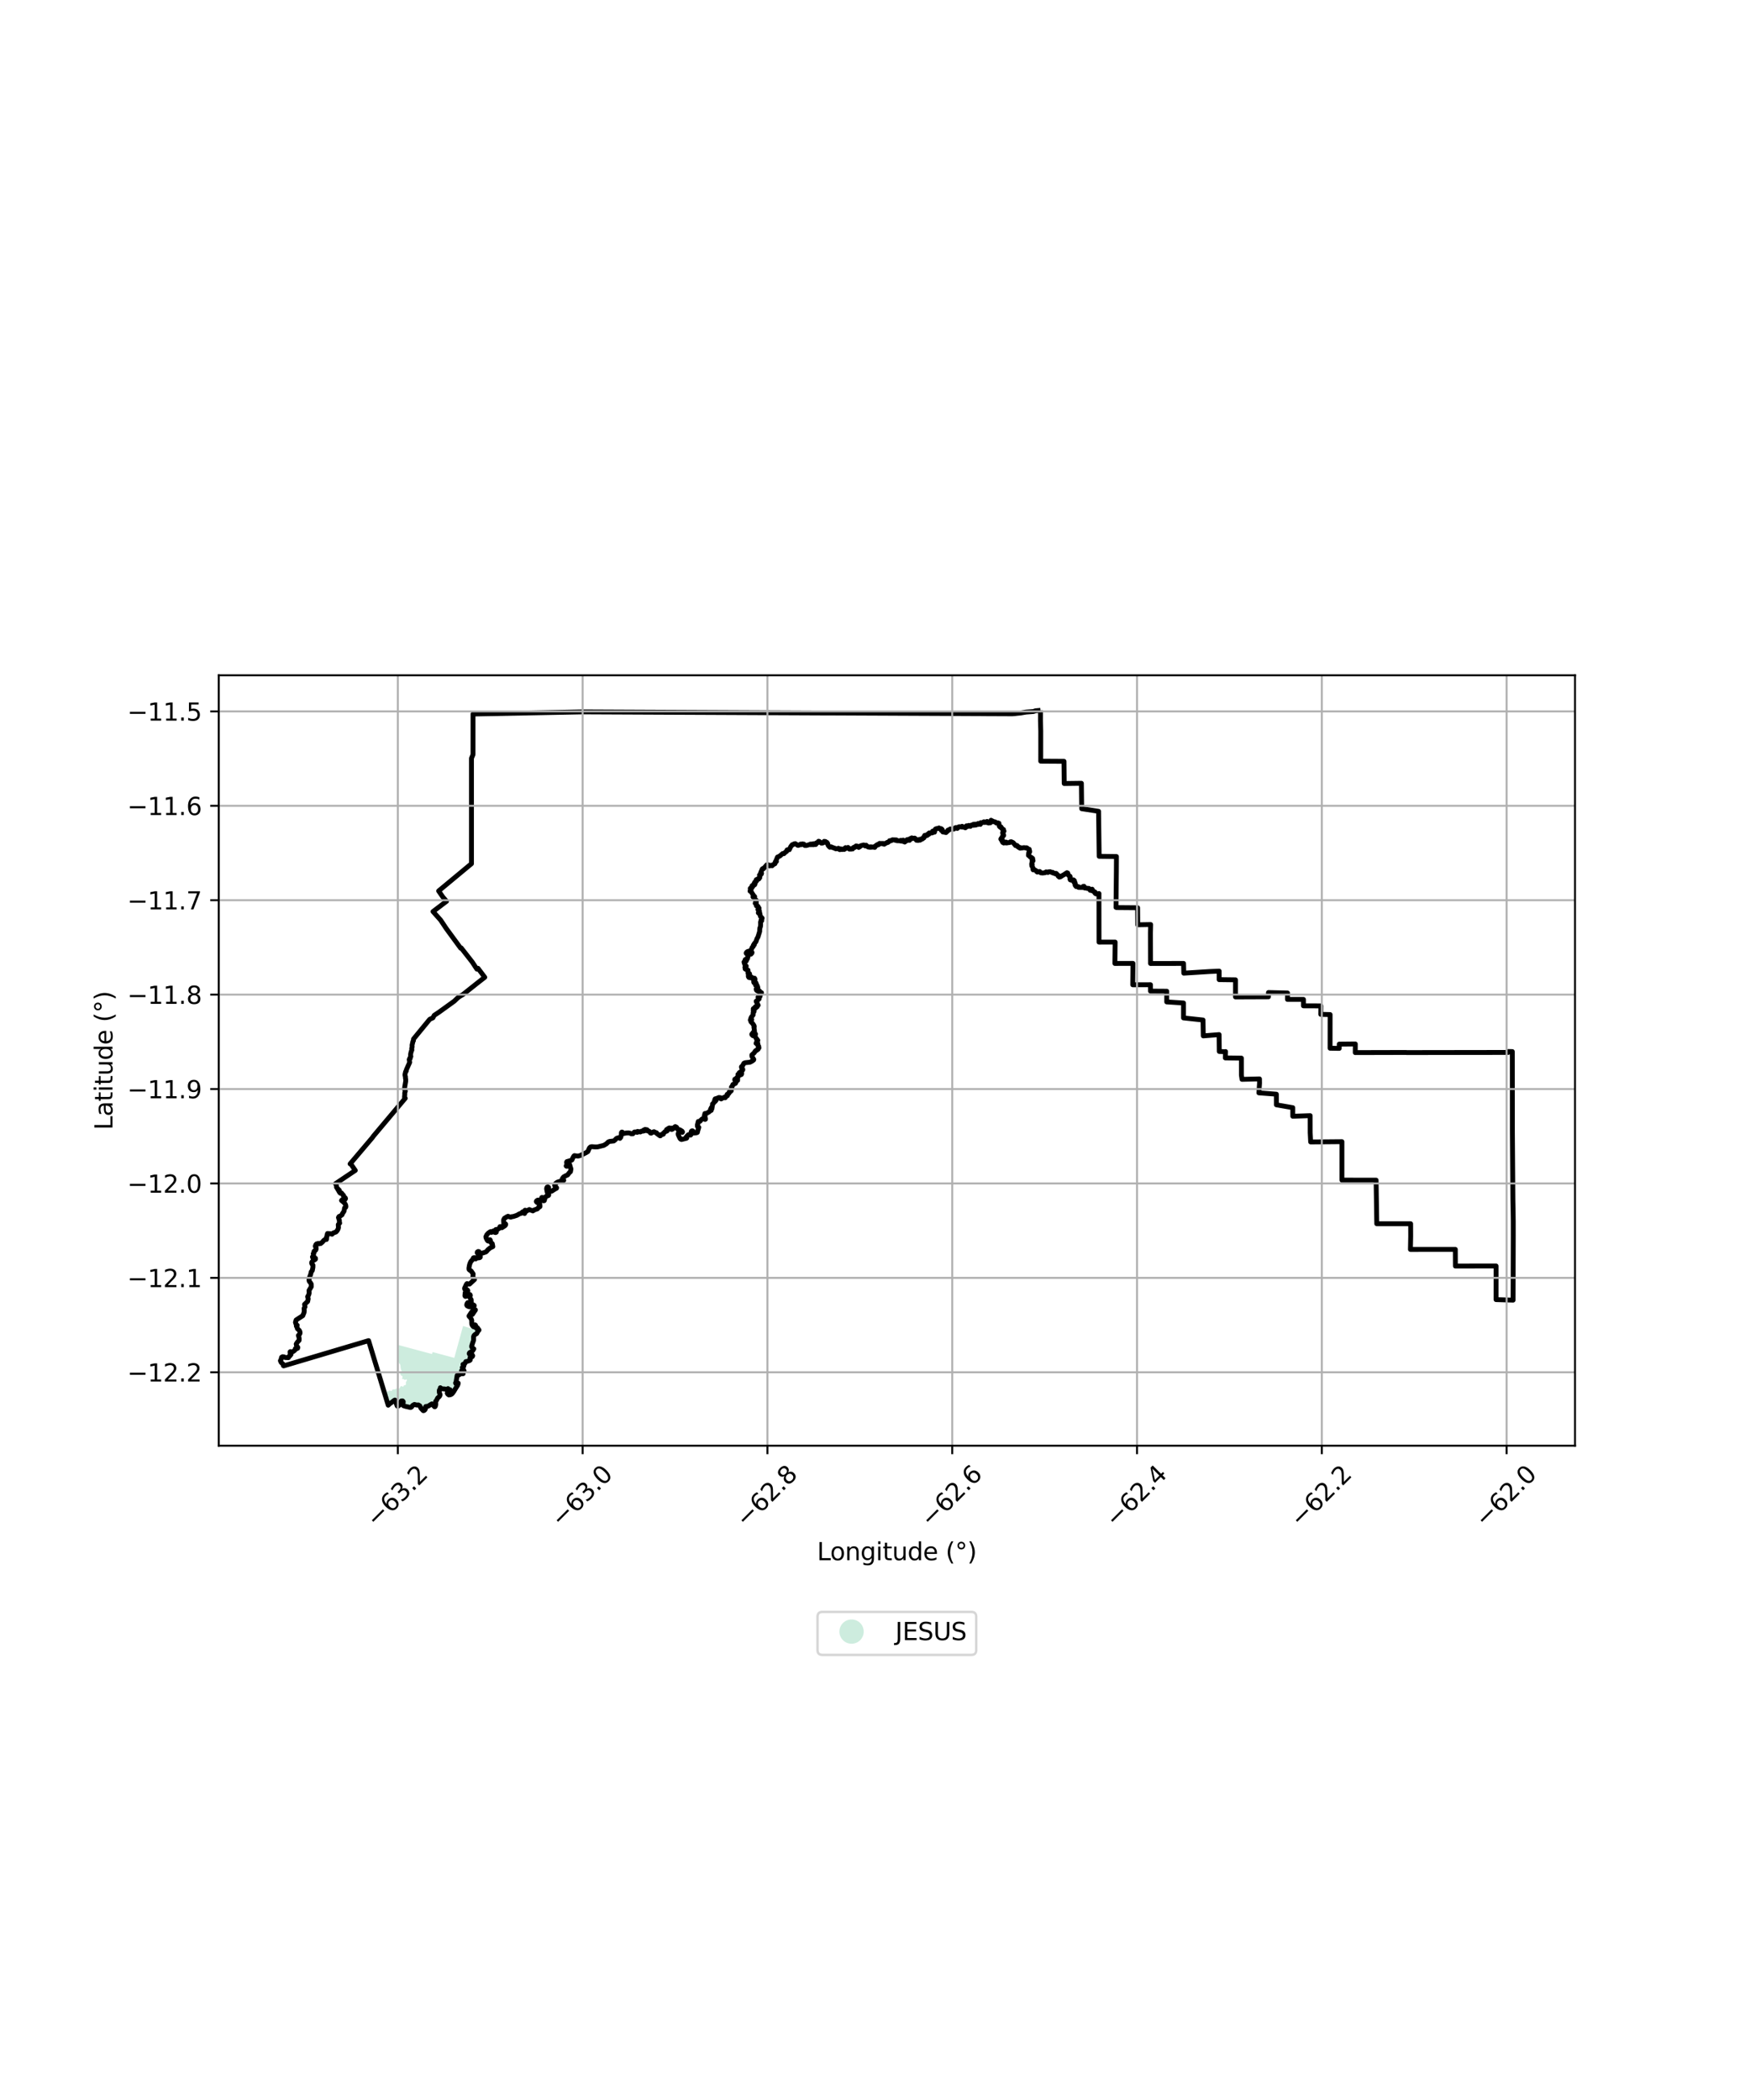 <?xml version="1.0" encoding="utf-8" standalone="no"?>
<!DOCTYPE svg PUBLIC "-//W3C//DTD SVG 1.1//EN"
  "http://www.w3.org/Graphics/SVG/1.1/DTD/svg11.dtd">
<svg xmlns:xlink="http://www.w3.org/1999/xlink" width="720pt" height="864pt" viewBox="0 0 720 864" xmlns="http://www.w3.org/2000/svg" version="1.1">
 <defs>
  <style type="text/css">*{stroke-linejoin: round; stroke-linecap: butt}</style>
 </defs>
 <g id="figure_1">
  <g id="patch_1">
   <path d="M 0 864 
L 720 864 
L 720 0 
L 0 0 
z
" style="fill: #ffffff"/>
  </g>
  <g id="axes_1">
   <g id="patch_2">
    <path d="M 90 594.798 
L 648 594.798 
L 648 277.842 
L 90 277.842 
z
" style="fill: #ffffff"/>
   </g>
   <g id="PatchCollection_1">
    <path d="M 190.518 545.552 
L 196.424 547.393 
L 196.466 547.595 
L 196.448 547.756 
L 196.234 548.099 
L 196.184 548.437 
L 196.084 548.557 
L 195.447 548.863 
L 194.949 549.153 
L 194.702 549.592 
L 194.611 549.969 
L 194.602 550.359 
L 194.719 551.13 
L 194.703 551.476 
L 194.561 551.897 
L 194.183 552.768 
L 193.899 553.374 
L 193.879 553.619 
L 193.82 553.974 
L 193.931 554.343 
L 194.111 554.617 
L 194.478 554.765 
L 194.707 554.939 
L 194.723 555.049 
L 194.645 555.306 
L 194.331 555.708 
L 194.046 555.914 
L 193.702 556.108 
L 193.306 556.223 
L 192.963 556.5 
L 192.846 556.659 
L 192.807 557.041 
L 192.871 557.329 
L 193.048 557.417 
L 193.364 557.349 
L 193.586 557.281 
L 193.908 557.37 
L 194.189 557.533 
L 194.332 557.661 
L 194.388 557.84 
L 194.345 557.914 
L 194.189 558.143 
L 194.147 558.206 
L 194.13 558.202 
L 193.973 558.118 
L 193.721 558.149 
L 193.428 558.304 
L 193.249 558.504 
L 193.153 558.82 
L 193.199 559.07 
L 193.36 559.203 
L 193.412 559.294 
L 193.408 559.426 
L 193.328 559.564 
L 193.187 559.652 
L 193.005 559.695 
L 192.685 559.67 
L 192.486 559.551 
L 192.219 559.567 
L 191.935 559.717 
L 191.731 559.934 
L 191.588 560.015 
L 191.353 560.313 
L 191.202 560.88 
L 191.131 561.02 
L 190.997 561.094 
L 190.751 561.079 
L 190.413 561.088 
L 190.31 561.25 
L 190.269 561.467 
L 190.44 561.695 
L 190.672 561.867 
L 190.734 562.052 
L 190.604 562.223 
L 190.399 562.326 
L 189.981 562.371 
L 190.048 562.786 
L 190.273 562.976 
L 190.444 563.281 
L 190.637 563.584 
L 190.637 563.584 
L 190.425 563.51 
L 189.877 563.648 
L 189.682 563.903 
L 189.753 564.197 
L 190.024 564.384 
L 190.075 564.595 
L 190.406 565.058 
L 190.041 565.039 
L 189.658 564.842 
L 189.337 564.848 
L 188.913 565.31 
L 187.989 565.552 
L 187.983 565.655 
L 187.899 566.061 
L 187.883 566.481 
L 187.775 567.667 
L 187.704 568.047 
L 187.551 568.425 
L 187.32 568.824 
L 187.239 569.257 
L 187.508 569.47 
L 187.949 569.401 
L 188.367 569.201 
L 188.356 569.29 
L 188.098 570.039 
L 187.861 570.41 
L 187.546 570.801 
L 187.26 571.28 
L 186.833 572.067 
L 186.244 572.722 
L 185.488 573.613 
L 185.261 573.673 
L 184.686 573.699 
L 184.333 573.473 
L 184.162 573.202 
L 184.176 573.173 
L 184.531 573.16 
L 184.821 572.847 
L 185.084 572.568 
L 185.371 572.077 
L 185.378 571.77 
L 185.239 571.57 
L 185.022 571.584 
L 184.87 571.65 
L 184.822 571.637 
L 184.746 571.448 
L 184.671 571.27 
L 184.441 571.147 
L 184.255 571.177 
L 183.998 571.311 
L 183.675 571.529 
L 183.521 571.545 
L 183.418 571.446 
L 183.191 571.262 
L 182.829 571.285 
L 182.646 571.262 
L 182.438 571.233 
L 182.079 571.329 
L 181.815 571.341 
L 181.596 571.162 
L 181.532 570.901 
L 181.329 570.785 
L 181.09 570.811 
L 180.98 571.037 
L 181.072 571.374 
L 181.001 571.502 
L 180.614 571.771 
L 180.548 572.351 
L 180.596 572.899 
L 180.928 573.578 
L 180.928 573.881 
L 180.72 574.396 
L 180.478 574.673 
L 179.947 574.98 
L 179.695 575.614 
L 179.479 576.018 
L 179.369 576.027 
L 179.24 575.972 
L 179.087 576.053 
L 179.037 576.421 
L 179.111 576.875 
L 179.087 577.164 
L 179.125 577.88 
L 179.041 578.308 
L 178.905 578.626 
L 178.87 578.643 
L 178.778 578.58 
L 178.488 578.08 
L 178.254 577.802 
L 177.937 577.488 
L 177.705 577.436 
L 177.373 577.53 
L 177.122 577.681 
L 176.651 578.048 
L 176.053 578.389 
L 175.826 578.359 
L 175.619 578.225 
L 175.393 578.239 
L 175.235 578.384 
L 174.89 578.743 
L 174.955 579.04 
L 174.922 579.404 
L 174.777 579.896 
L 174.524 580.145 
L 174.237 580.259 
L 174.076 580.198 
L 173.678 579.955 
L 173.432 579.674 
L 173.295 579.248 
L 173.097 578.704 
L 172.824 578.271 
L 172.594 578.073 
L 172.242 577.883 
L 171.919 577.923 
L 171.416 577.95 
L 171.013 577.887 
L 170.528 577.664 
L 170.214 577.694 
L 169.761 577.886 
L 169.675 578.127 
L 169.263 578.774 
L 168.955 578.948 
L 168.619 578.975 
L 167.386 578.635 
L 166.581 578.359 
L 166.077 578.234 
L 165.894 578.111 
L 165.854 577.973 
L 165.879 577.682 
L 166.051 577.249 
L 166.051 576.651 
L 165.855 576.354 
L 165.649 576.213 
L 165.364 576.17 
L 164.991 576.308 
L 164.807 576.56 
L 164.599 577.108 
L 164.28 577.833 
L 164.027 578.181 
L 163.621 578.42 
L 163.522 578.375 
L 163.168 577.321 
L 162.907 576.579 
L 162.814 576.027 
L 162.611 575.873 
L 162.364 575.913 
L 161.882 576.279 
L 160.353 577.31 
L 159.962 577.711 
L 159.993 577.494 
L 160.097 577.023 
L 159.991 576.465 
L 160.117 576.135 
L 160.072 575.8 
L 159.825 575.628 
L 159.94 575.364 
L 159.699 575.092 
L 159.539 574.69 
L 159.56 574.636 
L 159.659 574.365 
L 159.698 574.11 
L 159.388 573.918 
L 159.06 574.047 
L 158.747 574.1 
L 158.738 574.095 
L 158.813 573.981 
L 158.973 573.722 
L 159.084 573.683 
L 159.295 573.569 
L 159.265 573.311 
L 159.172 573.182 
L 159.091 573.02 
L 159.246 572.84 
L 159.11 572.606 
L 159.117 572.51 
L 159.232 572.363 
L 159.355 572.342 
L 159.567 572.381 
L 159.854 572.469 
L 160.114 572.304 
L 160.273 572.062 
L 160.397 572.038 
L 160.654 572.298 
L 161.015 572.274 
L 161.268 572.168 
L 161.327 571.901 
L 161.395 571.8 
L 161.61 571.673 
L 162.421 571.627 
L 163.184 571.264 
L 163.49 571.168 
L 164.291 571.289 
L 164.848 570.376 
L 165.176 570.216 
L 165.509 570.5 
L 166.023 570.433 
L 166.105 570.073 
L 166.309 569.952 
L 166.836 569.876 
L 167.041 569.427 
L 166.948 568.859 
L 167.132 568.431 
L 167.381 568.008 
L 167.414 567.644 
L 167.156 567.49 
L 166.906 567.63 
L 166.678 567.722 
L 166.437 567.711 
L 166.212 567.471 
L 165.909 567.375 
L 165.634 567.395 
L 165.528 567.318 
L 165.411 567.098 
L 165.45 566.978 
L 165.585 566.77 
L 165.632 566.461 
L 165.544 566.128 
L 165.231 566.035 
L 165.058 565.945 
L 164.888 565.761 
L 164.724 565.383 
L 164.636 565.078 
L 164.714 564.939 
L 165.007 564.708 
L 165.268 564.361 
L 165.229 563.978 
L 164.993 563.604 
L 164.912 563.142 
L 164.829 562.86 
L 164.782 562.304 
L 164.756 561.775 
L 164.663 561.555 
L 164.61 561.318 
L 164.417 561.03 
L 164.188 560.984 
L 164.086 560.851 
L 164.066 560.382 
L 163.612 560.155 
L 163.637 559.962 
L 163.664 559.707 
L 163.619 559.533 
L 163.757 559.193 
L 163.755 558.785 
L 163.899 558.441 
L 163.746 558.089 
L 163.54 557.831 
L 163.574 557.551 
L 163.457 557.06 
L 163.407 556.819 
L 163.402 556.525 
L 163.472 556.21 
L 163.562 555.949 
L 163.842 555.746 
L 163.749 555.369 
L 163.639 555.221 
L 163.678 555.108 
L 163.951 554.919 
L 163.9 554.496 
L 163.819 554.013 
L 163.46 553.579 
L 163.334 553.483 
L 163.281 553.422 
L 163.288 553.214 
L 177.743 557.09 
L 177.981 556.272 
L 186.912 558.661 
L 190.518 545.552 
" clip-path="url(#p566da71a46)" style="fill: #b3e2cd; fill-opacity: 0.65"/>
   </g>
   <g id="PatchCollection_2">
    <path d="M 428.087 292.249 
L 428.076 296.344 
L 428.194 300.692 
L 428.189 313.176 
L 437.759 313.237 
L 437.848 322.358 
L 444.914 322.265 
L 445.03 332.725 
L 451.984 333.797 
L 452.226 352.312 
L 459.333 352.406 
L 459.303 358.49 
L 459.152 373.322 
L 459.443 373.404 
L 468.041 373.479 
L 468.104 380.482 
L 473.419 380.383 
L 473.331 383.911 
L 473.371 396.17 
L 473.371 396.412 
L 486.952 396.386 
L 487.046 400.384 
L 497.517 399.725 
L 501.602 399.546 
L 501.602 403.054 
L 508.324 403.143 
L 508.322 410.173 
L 521.868 410.118 
L 521.879 408.365 
L 529.717 408.559 
L 529.7 411.179 
L 536.282 411.196 
L 536.281 413.824 
L 543.431 413.855 
L 543.4 417.333 
L 543.503 417.333 
L 547.243 417.426 
L 547.229 431.266 
L 551.006 431.334 
L 551.01 429.582 
L 557.615 429.517 
L 557.592 433.064 
L 578.495 433.013 
L 578.695 433.058 
L 620.564 432.997 
L 620.565 432.615 
L 622.213 432.658 
L 622.239 465.77 
L 622.448 493.529 
L 622.534 498.121 
L 622.596 502.508 
L 622.601 508.779 
L 622.526 534.911 
L 615.525 534.698 
L 615.53 520.871 
L 598.795 520.898 
L 598.762 514.038 
L 580.29 514.052 
L 580.396 508.671 
L 580.38 503.487 
L 566.439 503.485 
L 566.438 503.365 
L 566.168 485.554 
L 552.098 485.534 
L 552.102 469.713 
L 539.244 469.827 
L 539.053 466.036 
L 539.04 459.006 
L 531.888 459.25 
L 531.885 455.732 
L 525.151 454.556 
L 525.138 450.182 
L 517.938 449.635 
L 518.209 445.673 
L 518.184 443.897 
L 510.998 444.074 
L 510.747 442.368 
L 510.736 435.344 
L 504.135 435.257 
L 504.233 432.646 
L 504.145 432.718 
L 501.652 432.61 
L 501.576 425.673 
L 495.066 426.187 
L 494.952 419.663 
L 486.931 418.806 
L 486.935 412.663 
L 480.025 412.214 
L 480.028 407.827 
L 473.353 407.78 
L 473.351 405.148 
L 466.035 405.172 
L 466.128 396.372 
L 458.698 396.396 
L 458.795 387.607 
L 452.164 387.619 
L 452.14 367.629 
L 452.165 367.733 
L 451.758 367.759 
L 451.665 367.88 
L 451.625 367.785 
L 451.613 367.72 
L 451.524 367.777 
L 451.359 367.76 
L 451.253 367.727 
L 451.24 367.791 
L 451.016 367.787 
L 451.018 367.781 
L 450.898 367.586 
L 450.819 367.667 
L 450.713 367.657 
L 450.704 367.609 
L 450.539 367.388 
L 450.536 367.409 
L 450.497 367.43 
L 450.477 367.361 
L 450.467 367.248 
L 450.486 367.246 
L 450.562 367.064 
L 450.416 366.939 
L 450.395 366.967 
L 450.316 366.94 
L 450.328 366.891 
L 450.111 366.857 
L 450.106 366.881 
L 450.042 366.88 
L 450.042 366.841 
L 449.817 366.675 
L 449.501 366.52 
L 449.468 366.07 
L 449.34 365.831 
L 449.276 365.903 
L 449.219 365.99 
L 449.231 366.017 
L 449.242 366.163 
L 448.924 366.373 
L 448.732 366.342 
L 448.563 366.234 
L 448.529 366.283 
L 448.458 366.122 
L 448.434 365.88 
L 448.394 365.808 
L 448.335 365.825 
L 447.979 365.508 
L 447.584 365.507 
L 447.426 365.543 
L 447.407 365.49 
L 447.26 365.464 
L 446.777 365.381 
L 446.654 365.367 
L 446.648 365.374 
L 446.346 365.369 
L 446.342 365.357 
L 446.012 365.055 
L 445.932 364.894 
L 445.986 364.649 
L 445.892 364.703 
L 445.686 364.678 
L 445.57 364.956 
L 445.652 364.989 
L 445.74 364.993 
L 445.675 365.11 
L 445.674 365.164 
L 445.57 365.082 
L 445.5 365.048 
L 445.461 365.111 
L 445.455 365.132 
L 443.755 365.111 
L 443.773 364.842 
L 443.722 364.869 
L 443.51 364.799 
L 443.388 364.737 
L 443.38 364.794 
L 443.269 364.801 
L 443.258 364.777 
L 443.141 364.692 
L 442.947 364.686 
L 442.978 364.758 
L 442.751 364.747 
L 442.748 364.741 
L 442.378 364.266 
L 442.309 364.09 
L 442.414 364.001 
L 442.471 363.82 
L 442.323 363.198 
L 442.171 363.088 
L 441.902 363.032 
L 441.992 362.892 
L 441.984 362.798 
L 441.916 362.442 
L 441.958 362.493 
L 442.067 362.432 
L 442.038 362.367 
L 441.904 362.196 
L 441.663 362.121 
L 441.7 362.046 
L 441.665 362.009 
L 441.592 362.037 
L 441.087 362.185 
L 441.065 362.049 
L 440.976 361.986 
L 440.73 362.086 
L 440.69 362.098 
L 440.636 362.04 
L 440.495 362.059 
L 440.317 361.974 
L 440.329 361.826 
L 440.291 361.754 
L 440.195 361.593 
L 440.287 361.309 
L 440.314 361.173 
L 440.307 360.921 
L 440.35 360.842 
L 440.233 360.852 
L 440.229 360.845 
L 440.1 360.743 
L 440.158 360.633 
L 440.207 360.5 
L 439.626 360.145 
L 439.482 359.899 
L 439.396 359.494 
L 439.299 359.539 
L 439.207 359.357 
L 439.257 359.328 
L 439.305 359.198 
L 439.245 359.174 
L 438.982 359.049 
L 438.968 359.102 
L 438.855 359.122 
L 438.629 359.281 
L 438.58 359.591 
L 438.417 359.507 
L 438.233 359.508 
L 438.002 359.726 
L 436.689 360.455 
L 436.646 360.539 
L 436.628 360.54 
L 436.464 360.654 
L 436.331 360.712 
L 436.198 360.787 
L 435.805 360.857 
L 435.801 360.828 
L 435.699 360.638 
L 435.473 360.549 
L 435.478 360.51 
L 435.517 360.448 
L 435.383 360.452 
L 435.336 360.418 
L 435.425 360.346 
L 435.389 360.146 
L 435.149 359.983 
L 434.973 359.817 
L 434.603 359.481 
L 434.59 359.466 
L 434.621 359.406 
L 434.593 359.377 
L 434.396 359.32 
L 434.412 359.409 
L 434.353 359.447 
L 434.302 359.4 
L 434.286 359.391 
L 434.252 359.456 
L 434.164 359.52 
L 434.13 359.481 
L 434.075 359.333 
L 434.023 359.35 
L 433.421 359.207 
L 433.333 359.153 
L 433.311 359.203 
L 433.234 359.17 
L 433.247 359.105 
L 433.103 358.901 
L 432.776 358.893 
L 432.672 358.944 
L 432.287 358.754 
L 432.054 358.631 
L 431.678 358.722 
L 431.404 358.693 
L 431.061 358.878 
L 431.085 358.917 
L 431.127 358.957 
L 430.395 358.73 
L 430.049 358.969 
L 429.906 359.085 
L 429.748 359.067 
L 429.562 359.102 
L 428.987 359.172 
L 428.192 359.101 
L 427.767 358.57 
L 427.089 358.651 
L 426.792 358.803 
L 426.773 358.64 
L 426.538 358.625 
L 426.539 358.569 
L 426.499 358.427 
L 425.996 358.051 
L 425.815 357.984 
L 425.603 357.811 
L 425.362 357.814 
L 425.358 357.829 
L 425.314 357.893 
L 425.085 357.888 
L 425.026 357.803 
L 424.972 357.049 
L 424.86 356.821 
L 424.785 356.658 
L 424.657 356.317 
L 424.57 356.361 
L 424.503 356.189 
L 424.573 356.005 
L 424.683 355.787 
L 424.693 355.688 
L 424.653 355.671 
L 424.449 355.539 
L 424.586 354.914 
L 424.582 354.896 
L 424.7 354.678 
L 424.68 354.672 
L 424.605 354.662 
L 424.617 354.578 
L 424.744 354.464 
L 425.031 354.12 
L 424.995 354.02 
L 424.875 353.998 
L 424.869 354.059 
L 424.848 354.122 
L 424.734 353.961 
L 424.604 353.852 
L 424.722 353.812 
L 424.909 353.513 
L 424.822 353.374 
L 424.783 353.455 
L 424.681 353.543 
L 424.645 353.519 
L 424.716 353.309 
L 424.854 353.177 
L 424.725 353.18 
L 424.613 353.144 
L 424.658 353.048 
L 424.424 352.821 
L 423.909 352.628 
L 423.524 352.157 
L 423.211 351.987 
L 423.126 351.904 
L 423.208 351.006 
L 423.434 350.825 
L 423.338 350.587 
L 423.504 350.628 
L 423.64 350.491 
L 423.546 350.386 
L 423.643 350.218 
L 423.614 350.198 
L 423.43 350.026 
L 423.519 349.79 
L 423.507 349.784 
L 423.441 349.567 
L 423.461 349.422 
L 423.393 349.42 
L 422.876 349.201 
L 422.619 349.017 
L 422.543 348.864 
L 422.286 348.776 
L 422.179 348.781 
L 422.225 348.876 
L 422.163 348.888 
L 421.336 348.74 
L 420.995 348.779 
L 420.784 348.83 
L 420.029 348.895 
L 419.906 348.748 
L 419.705 348.78 
L 419.706 348.826 
L 419.7 348.96 
L 419.665 348.957 
L 419.232 348.683 
L 419.134 348.442 
L 419.07 348.417 
L 419.045 348.497 
L 418.949 348.522 
L 418.903 348.416 
L 418.78 348.391 
L 418.777 348.395 
L 418.691 348.315 
L 418.611 348.045 
L 418.428 347.854 
L 417.853 347.901 
L 417.817 347.892 
L 417.898 347.776 
L 417.834 347.691 
L 417.837 347.696 
L 417.602 347.622 
L 416.848 346.688 
L 416.073 346.323 
L 415.676 346.361 
L 415.428 346.641 
L 414.643 346.707 
L 414.394 346.796 
L 414.179 346.798 
L 413.908 346.818 
L 413.88 346.752 
L 413.932 346.723 
L 414.039 346.564 
L 413.973 346.473 
L 413.793 346.52 
L 413.65 346.478 
L 413.376 346.644 
L 413.107 346.764 
L 412.993 346.838 
L 413.027 346.737 
L 412.575 346.62 
L 412.31 346.162 
L 412.223 345.961 
L 412.292 345.936 
L 412.306 346.015 
L 412.538 346.052 
L 412.545 346.021 
L 412.54 345.848 
L 412.185 345.504 
L 412.11 345.607 
L 411.964 345.521 
L 411.773 345.22 
L 411.912 344.92 
L 412.343 344.575 
L 412.503 344.317 
L 412.434 344.271 
L 412.361 344.225 
L 412.417 344.154 
L 412.599 344.031 
L 412.67 343.885 
L 412.778 343.656 
L 412.86 343.604 
L 412.878 343.702 
L 412.948 343.721 
L 412.932 343.578 
L 412.896 343.437 
L 412.789 343.272 
L 412.63 343.221 
L 412.629 343.197 
L 412.612 342.794 
L 412.594 342.794 
L 412.486 342.649 
L 412.496 342.629 
L 412.77 342.271 
L 412.657 342.243 
L 412.655 342.07 
L 412.783 341.978 
L 413.07 341.947 
L 412.992 341.866 
L 412.969 341.865 
L 412.87 341.704 
L 412.848 341.478 
L 412.886 341.306 
L 412.797 341.327 
L 412.609 341.132 
L 412.246 340.928 
L 411.995 340.677 
L 411.934 340.547 
L 412.018 340.527 
L 411.966 340.407 
L 411.852 340.241 
L 411.808 340.273 
L 411.457 340.283 
L 411.344 340.015 
L 411.178 339.989 
L 411.203 339.923 
L 411.242 339.677 
L 411.108 339.694 
L 411.05 339.59 
L 410.991 338.719 
L 410.883 338.77 
L 410.476 338.678 
L 410.607 338.587 
L 410.608 338.557 
L 410.49 338.584 
L 409.942 338.591 
L 409.889 338.604 
L 409.898 338.5 
L 409.893 338.496 
L 409.554 338.222 
L 409.333 338.121 
L 408.781 338.079 
L 408.567 337.897 
L 407.975 337.616 
L 407.759 337.478 
L 407.738 337.498 
L 407.736 337.685 
L 407.83 337.853 
L 407.799 337.886 
L 407.746 338.113 
L 407.43 338.268 
L 407.512 338.313 
L 407.47 338.519 
L 407.008 338.479 
L 407.047 338.392 
L 407.015 338.343 
L 406.94 338.363 
L 406.871 338.484 
L 406.763 338.615 
L 406.736 338.601 
L 406.513 338.532 
L 406.221 338.44 
L 406.107 337.965 
L 406.019 338.044 
L 406.009 338.218 
L 405.872 338.383 
L 405.849 338.373 
L 405.288 338.161 
L 405.043 338.313 
L 405.072 338.361 
L 405.053 338.395 
L 405.024 338.391 
L 404.797 338.259 
L 404.803 338.249 
L 404.823 338.111 
L 404.807 338.104 
L 404.452 338.335 
L 404.268 338.4 
L 404 338.516 
L 403.748 338.56 
L 403.532 338.455 
L 403.503 338.528 
L 403.343 338.902 
L 403.246 338.781 
L 403.227 338.767 
L 403.275 338.987 
L 403.338 339.182 
L 403.182 339.132 
L 403.105 338.99 
L 403.029 338.937 
L 403.008 338.943 
L 402.667 339.016 
L 402.553 338.814 
L 402.386 338.819 
L 402.383 338.826 
L 402.34 339.166 
L 402.265 339.238 
L 402.252 339.108 
L 402.042 339.126 
L 401.655 339.299 
L 401.545 339.224 
L 401.425 339.128 
L 401.364 339.138 
L 401.374 339.225 
L 401.467 339.464 
L 401.417 339.449 
L 401.136 339.099 
L 400.983 339.256 
L 401.1 339.371 
L 401.267 339.382 
L 401.256 339.436 
L 401.112 339.491 
L 400.664 339.473 
L 400.486 339.559 
L 400.377 339.523 
L 400.422 339.462 
L 400.5 339.213 
L 400.508 339.149 
L 400.099 339.406 
L 399.791 339.461 
L 399.586 339.488 
L 399.424 339.583 
L 399.42 339.772 
L 399.282 339.971 
L 398.961 339.849 
L 398.955 339.861 
L 398.918 339.923 
L 398.876 339.856 
L 398.681 339.798 
L 398.529 339.824 
L 398.478 339.748 
L 398.539 339.691 
L 398.548 339.607 
L 398.407 339.692 
L 398.385 339.84 
L 398.323 339.983 
L 397.912 339.965 
L 397.759 339.875 
L 397.654 339.761 
L 397.631 339.79 
L 397.569 339.911 
L 397.479 340.152 
L 397.402 340.254 
L 397.339 340.211 
L 397.248 340.233 
L 397.302 340.323 
L 397.346 340.459 
L 397.33 340.473 
L 397.163 340.436 
L 397.181 340.572 
L 397.058 340.534 
L 396.9 340.46 
L 396.732 340.413 
L 396.75 340.346 
L 396.71 340.259 
L 396.683 340.253 
L 396.178 340.218 
L 395.991 340.276 
L 395.982 340.243 
L 395.88 339.971 
L 395.792 339.976 
L 395.786 340.055 
L 395.714 340.172 
L 395.591 340.243 
L 395.561 340.211 
L 395.402 340.159 
L 394.546 340.156 
L 394.18 340.418 
L 394.08 340.382 
L 394.149 340.527 
L 394.103 340.637 
L 393.851 340.845 
L 393.707 340.714 
L 393.747 340.662 
L 393.806 340.579 
L 393.52 340.676 
L 393.327 340.46 
L 393.23 340.541 
L 393.113 340.684 
L 393.098 340.638 
L 393.014 340.56 
L 393.008 340.562 
L 392.743 340.845 
L 392.536 341.064 
L 391.991 341.091 
L 391.91 341.161 
L 391.873 341.133 
L 391.835 341.111 
L 391.803 341.192 
L 391.719 341.164 
L 391.455 341.104 
L 391.243 341.173 
L 391.155 341.172 
L 391.132 341.139 
L 390.994 341.053 
L 390.983 341.063 
L 390.512 341.427 
L 390.477 341.461 
L 390.406 341.428 
L 390.098 341.485 
L 389.931 341.61 
L 389.875 341.954 
L 389.304 342.354 
L 389.135 342.414 
L 389.246 342.528 
L 389.075 342.522 
L 388.887 342.455 
L 387.897 342.286 
L 387.65 341.306 
L 387.514 341.383 
L 387.392 341.585 
L 387.3 341.663 
L 387.281 341.564 
L 387.356 341.392 
L 387.455 341.277 
L 387.413 341.248 
L 387.364 341.172 
L 387.4 341.112 
L 387.381 341.038 
L 387.359 341.036 
L 387.213 341.027 
L 387.221 340.971 
L 387.162 340.918 
L 387.146 341.133 
L 387.002 341.217 
L 386.962 341.073 
L 386.955 340.94 
L 386.879 341.002 
L 386.73 341.013 
L 386.381 340.866 
L 386.316 340.644 
L 386.271 340.801 
L 385.397 340.905 
L 385.088 340.99 
L 384.846 341.12 
L 384.705 341.337 
L 384.479 342.389 
L 384.37 342.342 
L 383.863 342.061 
L 383.966 341.953 
L 383.904 341.908 
L 383.711 341.96 
L 383.63 342.26 
L 383.707 342.507 
L 383.587 342.671 
L 382.971 342.703 
L 382.831 342.74 
L 382.595 342.691 
L 382.501 342.789 
L 382.51 342.806 
L 382.518 342.91 
L 382.483 342.934 
L 382.373 342.95 
L 382.442 342.835 
L 382.293 342.694 
L 382.198 342.803 
L 382.111 343.131 
L 382.161 343.227 
L 381.882 343.051 
L 381.715 343.219 
L 381.701 343.415 
L 381.47 343.466 
L 381.501 343.556 
L 381.502 343.7 
L 381.402 343.648 
L 381.272 343.689 
L 381.198 343.62 
L 381.056 343.552 
L 380.946 343.681 
L 380.919 343.918 
L 380.799 343.788 
L 380.755 343.771 
L 380.468 343.685 
L 380.178 344.238 
L 380.257 344.419 
L 380.218 344.442 
L 380.079 344.528 
L 380.09 344.574 
L 380.121 344.72 
L 380.015 344.723 
L 379.642 344.912 
L 379.565 345.137 
L 379.481 345.051 
L 379.467 344.927 
L 379.373 344.982 
L 378.945 345.274 
L 378.91 345.403 
L 378.832 345.517 
L 378.787 345.468 
L 378.716 345.429 
L 378.693 345.522 
L 378.639 345.572 
L 378.622 345.449 
L 378.564 345.417 
L 378.556 345.579 
L 378.498 345.674 
L 378.451 345.667 
L 378.413 345.513 
L 378.284 345.335 
L 378.241 345.479 
L 378.133 345.674 
L 378.098 345.65 
L 377.926 345.615 
L 377.694 345.788 
L 377.669 345.756 
L 377.519 345.723 
L 377.041 345.704 
L 377.09 345.584 
L 377.263 345.528 
L 377.054 345.479 
L 376.75 345.29 
L 376.756 345.273 
L 376.781 345.187 
L 376.676 345.181 
L 376.586 345.009 
L 376.445 344.936 
L 376.327 344.894 
L 376.326 344.877 
L 376.291 344.821 
L 376.232 344.867 
L 376.003 344.89 
L 375.681 344.855 
L 375.688 344.878 
L 375.535 344.995 
L 375.16 344.775 
L 375.116 344.723 
L 375.075 344.752 
L 374.783 345.048 
L 374.708 345.071 
L 374.668 345.026 
L 374.495 345.004 
L 374.505 345.149 
L 374.309 345.63 
L 374.196 345.74 
L 374.067 345.55 
L 374.076 345.54 
L 374.076 345.431 
L 373.741 345.442 
L 373.739 345.464 
L 373.689 345.691 
L 373.635 345.625 
L 373.588 345.373 
L 373.481 345.472 
L 373.39 345.749 
L 373.374 345.737 
L 373.211 345.454 
L 373.145 345.614 
L 373.15 345.723 
L 372.966 345.774 
L 373.005 345.945 
L 372.925 345.943 
L 372.774 345.895 
L 372.226 346.372 
L 372.238 346.387 
L 372.239 346.447 
L 372.072 346.299 
L 371.486 346.17 
L 371.648 346.002 
L 371.692 345.89 
L 371.599 345.651 
L 371.56 345.702 
L 371.434 345.771 
L 371.071 345.847 
L 370.886 345.878 
L 370.638 345.743 
L 370.649 345.84 
L 370.743 346.068 
L 370.515 345.978 
L 369.904 345.916 
L 369.002 345.886 
L 368.879 345.815 
L 368.799 345.798 
L 368.8 345.736 
L 368.759 345.563 
L 368.747 345.562 
L 368.391 345.742 
L 368.175 345.538 
L 367.754 345.561 
L 367.537 345.573 
L 367.35 345.5 
L 367.34 345.555 
L 367.132 345.578 
L 367.016 345.575 
L 366.71 345.83 
L 366.7 345.885 
L 366.643 345.879 
L 366.21 345.903 
L 365.992 345.893 
L 366.06 345.961 
L 366.035 346.065 
L 365.968 346.029 
L 365.89 346.071 
L 365.474 346.5 
L 365.232 346.635 
L 364.962 346.601 
L 364.868 346.702 
L 364.651 346.848 
L 364.505 346.879 
L 364.124 347.11 
L 363.993 347.052 
L 363.779 347.103 
L 363.769 347.232 
L 363.8 347.336 
L 363.679 347.315 
L 363.64 347.125 
L 363.503 347.032 
L 363.377 347.177 
L 363.317 347.201 
L 363.296 347.153 
L 363.306 347.024 
L 363.278 347.023 
L 362.641 347.015 
L 362.464 347.118 
L 361.908 346.978 
L 361.95 347.078 
L 361.96 347.162 
L 361.633 347.156 
L 361.636 347.213 
L 361.527 347.327 
L 361.447 347.335 
L 361.45 347.418 
L 361.406 347.574 
L 361.287 347.536 
L 361.303 347.48 
L 361.226 347.43 
L 361.191 347.461 
L 360.995 347.486 
L 360.635 347.864 
L 360.614 347.832 
L 360.497 347.787 
L 360.569 347.925 
L 360.555 347.927 
L 360.242 348.059 
L 360.105 348.171 
L 359.878 348.281 
L 359.879 348.497 
L 359.931 348.599 
L 359.893 348.633 
L 359.727 348.56 
L 359.538 348.585 
L 359.458 348.558 
L 359.434 348.523 
L 359.244 348.445 
L 359.121 348.483 
L 358.978 348.513 
L 358.567 348.558 
L 358.469 348.481 
L 358.354 348.4 
L 358.336 348.444 
L 358.22 348.573 
L 358.102 348.605 
L 358.079 348.562 
L 357.998 348.435 
L 357.923 348.484 
L 357.602 348.551 
L 357.5 348.502 
L 357.397 348.411 
L 357.363 348.448 
L 357.219 348.488 
L 357.07 348.434 
L 356.561 347.986 
L 356.348 347.958 
L 356.459 347.888 
L 356.376 347.761 
L 356.247 347.775 
L 356.238 347.795 
L 355.962 348.049 
L 355.876 347.899 
L 355.779 347.823 
L 355.337 347.657 
L 354.118 347.961 
L 353.865 348.162 
L 353.736 348.282 
L 353.789 348.329 
L 353.747 348.394 
L 353.687 348.386 
L 353.43 348.385 
L 353.423 348.459 
L 353.289 348.644 
L 353.265 348.573 
L 353.071 348.352 
L 352.694 348.121 
L 352.576 348.14 
L 352.408 348.096 
L 352.199 348.066 
L 352.204 348.088 
L 352.061 348.178 
L 352.119 348.257 
L 352.05 348.349 
L 351.844 348.538 
L 351.634 348.55 
L 351.632 348.563 
L 351.631 348.664 
L 351.517 348.565 
L 351.448 348.536 
L 351.411 348.613 
L 351.132 348.694 
L 351.138 348.72 
L 351.121 348.851 
L 351.063 348.84 
L 350.923 348.888 
L 350.757 349.1 
L 350.783 349.292 
L 350.68 349.161 
L 350.581 349.063 
L 350.535 349.13 
L 350.177 349.358 
L 349.784 349.186 
L 349.52 349.371 
L 349.331 349.257 
L 348.914 348.664 
L 348.854 348.77 
L 348.679 348.971 
L 348.664 348.944 
L 348.558 348.866 
L 348.253 348.869 
L 347.874 348.739 
L 347.803 348.869 
L 347.614 349.328 
L 347.606 349.32 
L 347.568 349.168 
L 347.519 349.283 
L 347.312 349.487 
L 347.28 349.447 
L 347.145 349.22 
L 346.506 349.524 
L 346.132 349.365 
L 345.975 349.267 
L 345.685 349.335 
L 345.683 349.4 
L 345.781 349.38 
L 345.869 349.363 
L 345.62 349.563 
L 345.486 349.568 
L 345.358 349.354 
L 345.307 349.157 
L 345.239 349.339 
L 345.207 349.405 
L 345.162 349.358 
L 345.098 349.205 
L 344.941 349.003 
L 344.782 349.1 
L 344.64 349.195 
L 344.462 349.148 
L 343.875 349.234 
L 343.568 349.048 
L 343.463 348.969 
L 343.016 348.872 
L 342.685 348.694 
L 342.33 348.628 
L 341.954 348.402 
L 341.672 348.412 
L 341.424 348.579 
L 340.981 348.143 
L 340.694 347.742 
L 340.521 347.003 
L 340.314 346.896 
L 340.171 346.844 
L 340.171 346.824 
L 340.222 346.589 
L 340.131 346.593 
L 339.806 346.449 
L 339.705 346.431 
L 339.572 346.51 
L 339.571 346.409 
L 339.606 346.222 
L 339.518 346.273 
L 339.086 346.165 
L 339.107 346.264 
L 339.122 346.477 
L 338.501 346.842 
L 338.012 346.874 
L 337.905 346.879 
L 337.903 346.841 
L 337.756 346.667 
L 337.438 346.505 
L 337.19 346.432 
L 337.21 346.386 
L 337.083 346.194 
L 336.766 346.13 
L 336.734 346.251 
L 336.742 346.354 
L 336.563 346.634 
L 335.918 346.764 
L 335.728 347.057 
L 335.696 347.388 
L 335.578 347.459 
L 335.35 347.405 
L 334.988 347.159 
L 335.024 347.104 
L 334.635 347.159 
L 334.754 347.529 
L 334.317 347.537 
L 334.284 347.275 
L 334.073 347.24 
L 333.583 347.56 
L 333.588 347.492 
L 333.432 347.284 
L 333.419 347.307 
L 333.348 347.482 
L 333.266 347.455 
L 333.262 347.433 
L 331.99 347.797 
L 331.696 347.873 
L 331.636 347.832 
L 331.131 347.862 
L 330.885 347.621 
L 330.713 347.296 
L 330.706 347.302 
L 330.288 347.414 
L 330.158 347.209 
L 330.126 347.229 
L 329.873 347.311 
L 329.589 347.553 
L 329.391 347.283 
L 329.368 347.337 
L 329.175 347.579 
L 329.142 347.547 
L 329.123 347.511 
L 328.483 347.701 
L 328.501 347.746 
L 328.48 347.822 
L 328.252 347.802 
L 327.176 347.089 
L 327.082 347.178 
L 326.878 347.174 
L 326.778 347.179 
L 326.777 347.237 
L 326.717 347.246 
L 326.52 347.289 
L 326.398 347.444 
L 326.365 347.426 
L 326.308 347.407 
L 326.284 347.449 
L 326.17 347.567 
L 325.887 347.575 
L 325.763 347.863 
L 325.427 348.151 
L 324.735 349.605 
L 324.537 349.569 
L 324.208 349.574 
L 323.835 349.67 
L 323.6 350.138 
L 323.605 350.34 
L 323.558 350.331 
L 323.514 350.305 
L 322.984 350.748 
L 322.528 351.224 
L 322.054 351.159 
L 321.334 351.755 
L 320.867 352.187 
L 320.424 352.374 
L 320.278 352.47 
L 320.08 352.587 
L 319.883 352.628 
L 319.33 353.965 
L 319.313 354.239 
L 319.45 354.427 
L 319.439 354.424 
L 318.998 354.541 
L 318.969 355.024 
L 318.727 355.199 
L 318.755 355.234 
L 318.837 355.364 
L 318.797 355.392 
L 318.427 355.516 
L 318.136 355.779 
L 317.871 355.967 
L 317.762 356.034 
L 317.734 355.999 
L 317.607 355.941 
L 317.603 355.953 
L 317.657 356.144 
L 317.635 356.219 
L 317.584 356.202 
L 317.184 355.989 
L 316.714 356.162 
L 316.633 356.267 
L 316.581 356.242 
L 316.261 356.097 
L 316.099 355.957 
L 315.987 355.747 
L 315.72 355.865 
L 315.71 355.878 
L 315.47 355.841 
L 314.084 357.453 
L 314.066 357.369 
L 314.023 357.273 
L 313.961 357.28 
L 313.609 357.544 
L 312.952 359.111 
L 313.127 359.094 
L 313.324 359.277 
L 313.29 359.396 
L 313.096 359.432 
L 313.132 359.525 
L 313.162 359.537 
L 313.23 359.618 
L 313.182 359.668 
L 312.791 359.791 
L 312.703 359.816 
L 312.741 359.899 
L 312.742 360.156 
L 312.624 360.143 
L 312.463 360.028 
L 312.526 360.194 
L 312.561 360.314 
L 312.645 360.302 
L 312.69 360.389 
L 312.594 360.694 
L 312.494 360.799 
L 312.53 360.838 
L 312.577 361.022 
L 312.583 361.13 
L 312.484 361.09 
L 312.363 361.068 
L 312.346 361.097 
L 312.201 361.65 
L 312.128 361.552 
L 311.963 361.513 
L 311.612 361.707 
L 311.668 361.793 
L 311.554 361.807 
L 311.165 361.91 
L 311.102 362.175 
L 311.27 362.273 
L 311.359 362.353 
L 311.34 362.391 
L 310.782 362.89 
L 310.574 362.879 
L 310.643 362.996 
L 310.772 363.234 
L 310.747 363.246 
L 310.34 363.276 
L 310.385 363.386 
L 310.598 363.802 
L 310.472 364.028 
L 310.155 364.08 
L 310.153 364.075 
L 310.03 364.086 
L 309.886 364.129 
L 309.887 364.115 
L 309.805 364.101 
L 309.807 364.201 
L 309.898 364.509 
L 309.856 364.523 
L 309.572 364.516 
L 309.451 364.388 
L 309.415 364.432 
L 309.426 364.641 
L 309.527 365.033 
L 309.494 365.037 
L 309.318 365.102 
L 309.17 365.13 
L 309.251 365.218 
L 309.155 365.56 
L 309.005 365.469 
L 308.894 365.297 
L 308.857 365.33 
L 308.672 365.522 
L 308.746 365.582 
L 308.962 365.658 
L 309.044 365.664 
L 309.027 365.748 
L 309.028 365.915 
L 309.036 366.052 
L 309.008 366.056 
L 308.729 365.983 
L 308.728 366.09 
L 308.641 366.425 
L 308.597 366.646 
L 308.978 366.861 
L 309.267 367.184 
L 309.686 367.909 
L 309.892 368.14 
L 309.925 368.647 
L 309.81 369.021 
L 309.879 369.038 
L 310.045 368.924 
L 310.328 368.717 
L 310.493 368.895 
L 310.443 369.651 
L 310.502 369.913 
L 310.692 370.262 
L 310.85 370.343 
L 311.105 370.355 
L 311.108 370.391 
L 311.137 370.997 
L 311.142 371.193 
L 310.71 371.63 
L 310.823 371.765 
L 311.194 371.941 
L 311.238 372.299 
L 311.213 372.685 
L 311.469 372.791 
L 311.825 372.862 
L 312.027 373.27 
L 312.297 373.662 
L 311.829 374.207 
L 311.953 374.321 
L 312.185 374.445 
L 312.263 374.587 
L 312.448 374.782 
L 312.377 375.101 
L 311.986 375.541 
L 312.061 375.671 
L 312.303 375.729 
L 312.474 375.397 
L 312.527 375.443 
L 312.573 375.679 
L 312.643 375.898 
L 312.701 376.094 
L 312.696 376.338 
L 312.861 377.016 
L 312.943 377.078 
L 313.457 377.626 
L 313.576 377.757 
L 313.403 378.177 
L 313.154 378.489 
L 313.103 378.561 
L 313.135 378.609 
L 313.348 378.671 
L 313.4 378.788 
L 312.919 379.332 
L 312.937 380.338 
L 312.914 380.938 
L 312.838 381.307 
L 312.625 381.868 
L 312.558 382.517 
L 312.554 383.198 
L 312.304 384.018 
L 311.826 385.554 
L 311.443 386.189 
L 311.033 387.411 
L 310.283 388.335 
L 310.34 388.688 
L 309.96 388.867 
L 309.933 389.101 
L 309.927 389.376 
L 309.75 389.584 
L 309.49 389.755 
L 309.194 390.549 
L 308.737 391.025 
L 308.847 391.275 
L 309.185 391.621 
L 309.41 391.852 
L 309.359 392.108 
L 308.919 392.597 
L 308.793 392.558 
L 308.645 391.782 
L 308.409 391.699 
L 308.222 391.821 
L 308.002 392.027 
L 307.95 391.711 
L 307.969 391.45 
L 307.76 391.421 
L 307.378 391.613 
L 307.087 391.914 
L 306.989 392.154 
L 307.14 392.388 
L 307.701 392.878 
L 307.769 393.156 
L 307.729 393.687 
L 307.591 393.833 
L 307.582 394.108 
L 307.583 394.313 
L 307.502 394.354 
L 307.285 394.789 
L 307.199 394.984 
L 306.921 394.852 
L 306.66 394.757 
L 306.536 394.945 
L 306.683 395.125 
L 307.029 395.391 
L 307.008 395.419 
L 306.737 395.489 
L 306.352 395.564 
L 306.116 395.791 
L 306.248 396.307 
L 306.501 396.906 
L 306.534 397.282 
L 306.618 397.255 
L 306.852 397.281 
L 307.036 397.5 
L 306.862 397.76 
L 306.468 398.008 
L 306.655 398.065 
L 306.743 398.148 
L 306.732 398.184 
L 306.573 398.639 
L 306.997 398.882 
L 307.097 398.792 
L 307.139 398.881 
L 307.637 399.098 
L 307.719 399.099 
L 307.748 399.159 
L 307.823 399.735 
L 307.745 400.173 
L 307.811 400.593 
L 308.122 400.586 
L 308.384 400.623 
L 308.401 400.819 
L 308.156 401.02 
L 307.895 401.262 
L 307.906 401.788 
L 308.12 402.141 
L 308.807 402.301 
L 308.983 402.207 
L 309.177 402.259 
L 309.173 402.195 
L 309.212 401.985 
L 309.277 402.082 
L 309.475 402.513 
L 309.547 402.455 
L 309.81 402.418 
L 310.01 402.672 
L 310.131 402.697 
L 310.308 402.575 
L 310.368 402.437 
L 310.394 402.436 
L 310.521 402.573 
L 310.648 402.952 
L 310.332 403.145 
L 310.198 403.147 
L 310.075 403.928 
L 310.186 404.288 
L 310.635 404.454 
L 311.002 404.326 
L 311.069 404.469 
L 310.962 405.127 
L 310.844 405.314 
L 311.062 405.271 
L 311.342 405.14 
L 311.384 405.311 
L 311.394 405.575 
L 311.624 405.729 
L 311.574 406.059 
L 311.794 406.301 
L 311.689 406.427 
L 311.312 406.586 
L 311.136 406.87 
L 311.108 406.985 
L 311.263 407.422 
L 311.572 407.662 
L 312.044 407.741 
L 312.215 407.934 
L 312.358 407.862 
L 312.457 407.677 
L 312.494 407.727 
L 312.52 408.134 
L 312.434 408.251 
L 312.601 408.463 
L 312.886 408.501 
L 313.301 408.424 
L 313.299 408.487 
L 313.032 408.954 
L 312.836 408.97 
L 312.798 408.957 
L 312.572 409.174 
L 312.589 409.331 
L 312.807 409.504 
L 312.762 409.541 
L 312.592 409.6 
L 312.579 409.794 
L 312.703 409.957 
L 312.54 410.077 
L 312.062 410.132 
L 311.874 410.23 
L 311.992 410.695 
L 312.197 410.847 
L 312.327 410.967 
L 312.194 411.111 
L 312.07 411.195 
L 311.689 411.459 
L 311.582 411.689 
L 311.495 411.963 
L 311.296 411.896 
L 311.127 411.919 
L 311.145 412.114 
L 311.625 412.91 
L 311.725 413.376 
L 311.927 413.577 
L 311.88 413.602 
L 311.469 413.745 
L 311.515 414.227 
L 311.335 414.194 
L 311.178 413.921 
L 311.115 414.082 
L 310.901 414.432 
L 310.841 414.356 
L 310.689 414.279 
L 310.633 414.427 
L 310.697 414.652 
L 310.845 414.731 
L 310.839 414.81 
L 310.092 415.003 
L 310.08 414.953 
L 309.974 414.962 
L 309.962 415.002 
L 309.913 415.073 
L 309.96 415.427 
L 309.898 415.86 
L 310.029 416.19 
L 310.253 416.143 
L 310.184 416.258 
L 309.845 416.747 
L 309.877 417.524 
L 309.088 418.542 
L 309.054 418.627 
L 309.132 418.947 
L 308.873 419.068 
L 308.913 419.227 
L 309.292 419.501 
L 309.278 419.515 
L 308.703 419.671 
L 308.771 419.775 
L 308.948 419.888 
L 309.038 420.011 
L 308.949 420.373 
L 309.698 421.157 
L 309.908 421.497 
L 310.181 421.876 
L 310.327 422.329 
L 310.176 422.641 
L 310.261 422.923 
L 310.288 423.385 
L 310.425 424.255 
L 310.278 424.474 
L 309.927 424.691 
L 309.478 425.316 
L 309.31 425.512 
L 309.39 425.746 
L 309.77 426.104 
L 310.135 425.976 
L 310.468 425.53 
L 310.615 425.31 
L 310.833 425.412 
L 310.808 425.672 
L 310.532 426.236 
L 310.834 426.676 
L 310.98 427.05 
L 311.342 427.44 
L 311.781 428.044 
L 311.348 428.319 
L 311.335 428.881 
L 311.065 429.251 
L 311.233 429.367 
L 311.461 429.202 
L 311.623 428.934 
L 311.655 428.986 
L 311.766 429.272 
L 311.656 429.275 
L 311.473 429.352 
L 311.477 429.386 
L 311.583 429.67 
L 311.627 429.643 
L 311.783 429.517 
L 311.811 429.54 
L 311.809 429.683 
L 311.739 429.922 
L 311.931 430.409 
L 312.157 430.485 
L 312.097 430.554 
L 312.076 430.735 
L 312.096 431.005 
L 312.253 431.113 
L 312.218 431.159 
L 311.83 431.514 
L 311.933 431.553 
L 311.907 431.697 
L 311.404 431.927 
L 311.311 432.162 
L 310.943 432.257 
L 310.601 432.624 
L 310.362 433.084 
L 309.347 434.033 
L 309.354 434.548 
L 309.583 435.009 
L 310.13 435.88 
L 310.052 436.111 
L 309.44 436.571 
L 308.53 437.038 
L 307.657 437.113 
L 306.516 437.247 
L 306.061 437.477 
L 305.882 437.813 
L 305.503 438.483 
L 305.043 438.913 
L 305.08 439.292 
L 305.31 439.594 
L 305.571 439.868 
L 305.617 440.111 
L 305.427 440.433 
L 304.714 440.979 
L 304.15 441.344 
L 304.321 441.388 
L 304.696 441.321 
L 305.055 441.46 
L 305.146 441.698 
L 305.035 442.066 
L 304.814 442.187 
L 304.436 442.107 
L 303.805 441.925 
L 303.604 442.042 
L 303.948 442.563 
L 303.784 442.901 
L 303.472 443.136 
L 303.165 443.335 
L 303.5 443.655 
L 303.471 444.508 
L 303.227 444.46 
L 303.064 444.401 
L 302.525 444.269 
L 302.36 443.996 
L 302.299 444.23 
L 302.369 444.492 
L 302.724 444.712 
L 302.765 445.417 
L 302.586 445.726 
L 302.154 445.939 
L 301.577 446.169 
L 301.436 446.364 
L 301.347 446.794 
L 301.115 447.061 
L 300.942 447.231 
L 301.141 447.809 
L 300.967 448.177 
L 300.779 448.288 
L 300.844 448.809 
L 300.687 448.904 
L 300.456 448.931 
L 300.309 449.061 
L 300.341 449.096 
L 300.43 449.201 
L 300.272 449.174 
L 299.99 449.286 
L 299.88 449.771 
L 299.843 449.926 
L 299.161 450.257 
L 299.219 450.472 
L 299.303 450.729 
L 299.283 450.796 
L 299.017 450.954 
L 298.592 451.14 
L 298.381 451.643 
L 298.055 451.398 
L 298.048 451.404 
L 297.694 451.675 
L 297.106 451.786 
L 296.744 452.117 
L 296.551 452.073 
L 296.355 451.914 
L 296.329 451.734 
L 296.372 451.657 
L 296.328 451.613 
L 296.299 451.592 
L 295.962 451.624 
L 295.794 451.546 
L 294.94 451.903 
L 294.228 452.104 
L 294.232 452.21 
L 294.655 452.657 
L 294.508 452.729 
L 294.053 452.503 
L 294.026 452.664 
L 294.284 453.135 
L 294.148 453.238 
L 293.858 453.225 
L 293.757 453.466 
L 293.554 453.894 
L 293.304 454.077 
L 293.142 454.22 
L 293.163 454.254 
L 293.154 454.489 
L 292.967 455.658 
L 292.627 455.748 
L 292.715 455.839 
L 292.905 456.131 
L 292.721 456.314 
L 292.344 456.323 
L 292.357 456.371 
L 292.417 456.574 
L 292.452 456.567 
L 292.602 456.653 
L 292.618 456.855 
L 292.506 456.856 
L 292.297 456.858 
L 292.168 457.048 
L 292.066 457.12 
L 291.924 457.263 
L 291.624 457.539 
L 291.615 457.529 
L 290.57 458.124 
L 290.352 458.093 
L 290.006 458.139 
L 289.96 458.395 
L 289.894 458.669 
L 289.756 459.069 
L 290.098 459.169 
L 290.081 459.507 
L 289.98 459.869 
L 290.249 460.18 
L 290.253 460.467 
L 290.077 460.559 
L 289.977 460.484 
L 289.874 460.232 
L 289.49 460.219 
L 289.096 460.419 
L 288.899 460.369 
L 288.125 461.096 
L 288.07 461.272 
L 288.016 461.26 
L 287.862 461.359 
L 287.569 461.539 
L 287.291 461.403 
L 287.28 461.505 
L 287.249 461.7 
L 287.147 461.886 
L 287.154 462.296 
L 286.939 462.693 
L 286.936 463.086 
L 286.941 463.41 
L 287.103 463.582 
L 287.502 463.794 
L 287.401 464.163 
L 286.99 465.544 
L 286.936 465.891 
L 286.672 466.031 
L 286.102 466.109 
L 285.088 466.175 
L 284.809 466.12 
L 284.833 466.064 
L 285.135 465.751 
L 285.122 465.394 
L 284.886 465.262 
L 284.601 465.303 
L 284.409 465.512 
L 284.386 465.9 
L 284.388 466.591 
L 284.207 466.946 
L 284.038 467.038 
L 283.786 466.911 
L 283.426 466.788 
L 283.08 466.964 
L 282.361 467.754 
L 282.571 468.167 
L 282.448 468.308 
L 281.398 468.575 
L 280.395 468.825 
L 280.035 468.675 
L 279.714 468.29 
L 279.036 466.833 
L 279.023 466.323 
L 279.288 466.042 
L 279.746 465.859 
L 280.157 465.675 
L 280.708 465.891 
L 280.801 465.732 
L 280.6 465.39 
L 279.762 464.868 
L 279.494 464.779 
L 279.032 464.86 
L 278.847 464.656 
L 278.362 463.784 
L 277.828 463.52 
L 277.58 463.664 
L 277.03 464.343 
L 276.5 464.658 
L 276.283 464.682 
L 276.394 464.444 
L 276.49 464.205 
L 276.37 464.134 
L 275.459 464.501 
L 275.343 464.359 
L 275.447 464.055 
L 275.184 464.141 
L 274.225 464.758 
L 274.443 464.891 
L 274.63 464.948 
L 274.629 465.096 
L 274.353 465.383 
L 273.958 465.5 
L 273.559 465.623 
L 273.312 465.949 
L 273.066 466.151 
L 272.984 466.159 
L 272.983 466.204 
L 272.978 466.531 
L 272.843 466.669 
L 272.236 466.792 
L 271.787 466.869 
L 271.754 467.286 
L 271.565 467.318 
L 271.056 466.953 
L 270.218 466.338 
L 270.099 466.051 
L 269.677 465.932 
L 269.082 465.618 
L 268.644 465.772 
L 267.889 466.209 
L 267.602 466.131 
L 267.13 465.464 
L 266.438 465.31 
L 266.42 465.022 
L 266.195 464.81 
L 265.365 464.681 
L 265.32 464.807 
L 265.32 465.199 
L 265.115 465.284 
L 264.944 465.118 
L 264.786 464.966 
L 264.769 464.998 
L 264.57 465.398 
L 263.859 465.413 
L 263.468 465.726 
L 262.313 465.499 
L 262.245 465.652 
L 262.205 465.871 
L 262.026 465.862 
L 261.523 465.708 
L 260.999 465.756 
L 260.704 466.068 
L 260.384 466.463 
L 259.756 466.487 
L 259.264 466.23 
L 258.502 466.092 
L 257.607 466.155 
L 256.328 466.407 
L 256.143 466.161 
L 256.011 465.784 
L 255.828 465.77 
L 255.66 466.023 
L 255.625 467.137 
L 255.455 467.409 
L 255.447 467.826 
L 255.286 468.058 
L 255.053 468.354 
L 254.887 468.139 
L 254.679 468.04 
L 254.555 468.072 
L 253.815 468.282 
L 253.414 468.573 
L 253.287 468.731 
L 253.13 468.951 
L 252.519 469.42 
L 251.951 469.478 
L 250.801 469.616 
L 250.26 469.836 
L 249.465 470.624 
L 249.084 470.832 
L 248.424 471.237 
L 245.895 471.857 
L 244.902 471.89 
L 243.497 471.767 
L 242.974 471.882 
L 242.557 472.235 
L 242.234 472.922 
L 241.861 473.787 
L 241.14 474.233 
L 238.807 475.394 
L 237.793 475.667 
L 237.105 475.584 
L 236.334 475.462 
L 236.073 475.674 
L 235.63 476.491 
L 235.311 477.234 
L 234.9 477.44 
L 233.235 477.919 
L 233.091 478.229 
L 233.195 478.673 
L 233.301 479.004 
L 233.157 479.303 
L 232.933 479.688 
L 233.066 479.826 
L 233.509 479.808 
L 233.872 479.585 
L 234.108 479.01 
L 234.384 479.173 
L 234.566 479.864 
L 234.761 480.506 
L 234.903 480.954 
L 234.703 482.073 
L 234.313 482.394 
L 233.93 482.873 
L 233.546 483.38 
L 232.592 483.824 
L 231.867 484.251 
L 231.346 484.943 
L 231.265 485.353 
L 231.414 485.432 
L 231.893 485.43 
L 231.945 485.605 
L 231.739 485.816 
L 231.237 485.917 
L 230.289 486.067 
L 229.275 486.405 
L 228.661 486.864 
L 228.252 487.373 
L 228.199 487.695 
L 228.427 488.052 
L 228.997 488.682 
L 228.952 488.885 
L 228.579 489.075 
L 228.017 489.408 
L 227.002 490.069 
L 226.467 490.171 
L 226.039 490.096 
L 225.814 489.883 
L 225.733 489.371 
L 225.669 488.497 
L 225.411 488.336 
L 225.118 488.398 
L 224.934 488.763 
L 224.895 489.179 
L 225.172 490.618 
L 225.774 491.564 
L 225.648 491.858 
L 225.257 492.005 
L 224.647 492.238 
L 224.359 492.559 
L 224.181 493.113 
L 223.915 493.976 
L 223.599 494.033 
L 223.323 493.881 
L 223.37 493.472 
L 223.408 492.948 
L 223.238 492.687 
L 222.929 492.677 
L 222.837 492.853 
L 222.839 493.594 
L 222.043 494.232 
L 221.824 494.264 
L 221.665 494.132 
L 221.475 493.773 
L 221.274 493.752 
L 220.803 494.042 
L 220.648 494.324 
L 220.804 494.591 
L 221.335 494.953 
L 221.625 494.893 
L 221.873 494.747 
L 221.977 494.904 
L 222.113 495.783 
L 222.136 496.449 
L 221.977 496.593 
L 221.567 496.733 
L 221.328 497.106 
L 221.108 497.358 
L 220.578 497.535 
L 219.83 497.8 
L 219.235 498.203 
L 218.722 497.976 
L 218.154 497.867 
L 217.793 497.634 
L 216.794 498.147 
L 216.539 498.358 
L 216.378 498.234 
L 216.22 497.952 
L 216.019 497.917 
L 215.914 498.082 
L 216.006 498.822 
L 215.826 499.271 
L 215.189 498.53 
L 214.921 498.663 
L 214.578 499.152 
L 213.967 499.302 
L 213.581 499.473 
L 212.682 500.012 
L 211.179 500.512 
L 210.575 500.563 
L 210.355 500.712 
L 210.094 500.769 
L 208.997 500.411 
L 208.301 500.753 
L 207.693 501.193 
L 207.586 501.192 
L 207.207 501.86 
L 207.181 502.306 
L 207.283 503.437 
L 207.227 503.874 
L 207.407 503.93 
L 207.633 503.748 
L 207.909 503.489 
L 208.048 503.638 
L 208.015 503.971 
L 207.722 504.32 
L 206.472 505.127 
L 206.177 504.963 
L 205.888 504.641 
L 205.707 504.676 
L 205.627 504.987 
L 205.485 505.309 
L 204.977 505.661 
L 204.502 505.801 
L 204.014 505.851 
L 203.855 506.021 
L 203.917 506.206 
L 204.233 506.758 
L 204.191 506.967 
L 203.895 507.106 
L 203.469 507.005 
L 203.387 506.824 
L 203.376 506.509 
L 203.079 506.419 
L 202.78 506.565 
L 202.238 507.031 
L 201.956 506.715 
L 201.635 506.814 
L 200.845 507.387 
L 200.299 508.008 
L 199.901 508.836 
L 199.999 509.343 
L 200.521 510.386 
L 200.824 510.605 
L 201.064 510.608 
L 201.305 510.359 
L 201.453 510.039 
L 201.655 510.105 
L 201.867 510.679 
L 201.899 511.041 
L 202.169 511.462 
L 202.538 511.673 
L 202.768 512.889 
L 201.687 513.407 
L 200.738 514.178 
L 200.274 514.748 
L 199.93 515.088 
L 198.303 515.625 
L 197.589 515.809 
L 197.387 515.695 
L 197.242 515.256 
L 197.073 514.96 
L 196.734 514.899 
L 196.376 515.123 
L 196.339 515.456 
L 196.623 515.815 
L 196.926 516.167 
L 197.304 516.741 
L 197.624 517.08 
L 197.562 517.297 
L 197.269 517.47 
L 196.808 517.532 
L 196.244 517.536 
L 195.963 517.745 
L 195.711 517.947 
L 195.656 517.762 
L 195.562 517.457 
L 195.006 517.446 
L 194.793 517.507 
L 194.63 517.821 
L 194.423 518.269 
L 193.993 518.707 
L 193.684 519.09 
L 193.345 519.853 
L 193.146 520.527 
L 192.938 521.751 
L 192.959 522.235 
L 193.168 522.518 
L 193.844 522.916 
L 194.668 524.138 
L 194.538 525.561 
L 194.85 525.912 
L 195.235 526.202 
L 195.214 526.436 
L 193.197 528.291 
L 192.836 528.267 
L 192.143 528.104 
L 191.908 528.387 
L 191.149 529.994 
L 191.189 530.366 
L 191.406 530.66 
L 191.63 530.722 
L 192.215 530.676 
L 192.449 530.953 
L 192.468 531.186 
L 192.322 531.362 
L 191.521 531.52 
L 191.373 531.928 
L 191.276 533.113 
L 191.401 533.337 
L 191.567 533.388 
L 191.854 533.324 
L 192.137 533.007 
L 192.122 532.817 
L 192.081 532.669 
L 192.49 532.557 
L 193.387 532.657 
L 193.517 532.985 
L 193.372 533.116 
L 193.223 533.26 
L 193.264 533.725 
L 193.598 534.341 
L 193.866 534.741 
L 193.895 535.721 
L 193.702 535.829 
L 192.438 535.934 
L 192.106 536.438 
L 192.025 536.924 
L 192.192 537.244 
L 192.886 537.599 
L 193.936 537.772 
L 193.907 537.022 
L 194.187 536.825 
L 194.658 536.813 
L 195.069 537.051 
L 195.112 537.264 
L 194.723 537.482 
L 194.624 537.826 
L 194.669 538.441 
L 194.903 538.725 
L 195.373 538.84 
L 195.606 538.906 
L 195.56 539.085 
L 195.263 539.435 
L 194.394 540.758 
L 194.088 540.675 
L 194.058 540.482 
L 194.308 540.048 
L 194.248 539.752 
L 194.063 539.766 
L 192.947 541.445 
L 193.058 541.642 
L 193.508 542.042 
L 193.891 542.676 
L 194.093 543.256 
L 194.085 543.991 
L 194.128 544.854 
L 194.382 545.409 
L 194.797 545.857 
L 195.13 545.916 
L 195.198 545.742 
L 195.152 545.315 
L 195.248 545.12 
L 195.462 545.087 
L 195.637 545.226 
L 195.739 545.538 
L 195.523 545.921 
L 195.679 546.226 
L 195.962 546.438 
L 196.123 546.35 
L 196.118 546.168 
L 196.181 546.158 
L 196.388 546.251 
L 197.07 547.207 
L 196.947 547.395 
L 196.54 547.406 
L 196.497 547.979 
L 196.094 548.693 
L 195.46 549.045 
L 195.019 549.485 
L 194.832 549.996 
L 194.842 550.782 
L 194.829 551.472 
L 194.433 552.591 
L 194.046 553.846 
L 194.094 554.226 
L 194.336 554.525 
L 194.941 554.959 
L 194.421 555.79 
L 193.865 556.146 
L 193.201 556.546 
L 193.04 556.894 
L 193.14 557.124 
L 193.367 557.185 
L 193.855 557.215 
L 194.299 557.448 
L 194.472 557.786 
L 194.334 558.118 
L 194.149 558.27 
L 193.675 558.31 
L 193.399 558.547 
L 193.351 558.901 
L 193.483 559.483 
L 193.421 559.593 
L 193.119 559.808 
L 192.509 559.999 
L 192.025 560.165 
L 191.671 560.197 
L 191.428 560.65 
L 191.173 561.105 
L 190.816 561.214 
L 190.497 561.341 
L 190.589 561.548 
L 190.84 561.964 
L 190.771 562.2 
L 190.368 562.491 
L 190.2 562.655 
L 190.472 563.049 
L 190.928 564.031 
L 190.768 563.932 
L 190.502 563.67 
L 190.15 563.753 
L 189.87 563.989 
L 189.983 564.168 
L 190.177 564.476 
L 190.552 565.179 
L 190.474 565.184 
L 190.068 565.214 
L 189.374 565.105 
L 188.904 565.662 
L 188.08 565.917 
L 187.64 568.595 
L 187.43 569.01 
L 187.592 569.317 
L 188.516 569.063 
L 188.52 569.18 
L 188.305 569.871 
L 187.827 570.644 
L 187.185 571.659 
L 186.731 572.45 
L 186.138 573.268 
L 185.844 573.554 
L 185.309 573.838 
L 184.957 573.854 
L 184.714 573.937 
L 184.244 573.609 
L 183.998 573.172 
L 184.535 572.796 
L 184.799 572.21 
L 185.16 571.769 
L 184.959 571.777 
L 184.711 571.759 
L 184.327 571.312 
L 183.964 571.533 
L 183.582 571.695 
L 183.325 571.585 
L 183.097 571.471 
L 181.57 571.362 
L 181.177 570.959 
L 181.14 571.091 
L 181.181 571.454 
L 180.896 571.763 
L 180.748 572 
L 180.747 572.863 
L 181.066 573.83 
L 180.893 574.373 
L 180.531 574.797 
L 180.088 575.15 
L 179.832 575.663 
L 179.65 576.048 
L 179.217 576.601 
L 179.269 577.875 
L 179.108 578.579 
L 178.929 578.789 
L 178.799 578.779 
L 177.684 577.6 
L 176.972 578.01 
L 176.384 578.409 
L 175.99 578.57 
L 175.176 578.678 
L 175.069 578.921 
L 175.113 579.328 
L 174.943 579.871 
L 174.663 580.206 
L 174.28 580.391 
L 174.139 580.376 
L 173.21 579.404 
L 172.713 578.402 
L 172.115 578.032 
L 171.431 578.078 
L 170.503 577.832 
L 169.757 578.252 
L 169.368 578.841 
L 169.01 579.063 
L 168.873 579.083 
L 166.879 578.631 
L 165.988 578.341 
L 165.761 577.608 
L 165.917 576.799 
L 165.894 576.665 
L 165.632 576.371 
L 165.124 576.396 
L 164.874 576.706 
L 164.181 578.229 
L 163.851 578.472 
L 163.594 578.56 
L 163.392 578.414 
L 162.851 576.866 
L 162.667 576.214 
L 162.482 576.038 
L 162.265 576.129 
L 160.963 577.115 
L 160.4 577.49 
L 159.716 578.137 
L 151.644 551.575 
L 116.705 561.961 
L 116.576 561.87 
L 116.623 561.401 
L 115.666 560.532 
L 115.364 559.828 
L 115.621 559.383 
L 115.856 558.421 
L 116.276 558.187 
L 116.93 558.282 
L 117.304 558.517 
L 118.658 558.589 
L 118.799 558.144 
L 119.173 557.956 
L 119.738 557.238 
L 119.388 556.933 
L 119.342 556.205 
L 119.482 556.088 
L 119.926 556.253 
L 120.533 556.09 
L 121.141 555.668 
L 121.562 555.199 
L 121.515 554.871 
L 121.982 554.918 
L 122.45 554.708 
L 122.52 554.356 
L 121.984 553.582 
L 121.868 552.972 
L 122.172 552.479 
L 122.453 552.081 
L 123.06 551.472 
L 123.085 550.792 
L 122.992 550.111 
L 122.759 549.454 
L 123.344 548.798 
L 123.461 548.376 
L 123.36 547.812 
L 123.097 547.32 
L 122.344 546.639 
L 122.232 546.033 
L 121.931 545.617 
L 122.271 545.239 
L 121.894 545.049 
L 121.556 544.065 
L 121.824 543.087 
L 124.575 541.312 
L 125.104 539.988 
L 125.18 539.231 
L 125.106 538.323 
L 125.483 537.681 
L 125.296 536.659 
L 126.578 535.45 
L 126.805 534.353 
L 126.58 533.482 
L 126.957 532.84 
L 127.213 531.949 
L 127.127 530.97 
L 128.082 529.36 
L 128.062 528.359 
L 127.759 527.815 
L 127.24 527.183 
L 127.11 526.574 
L 127.328 525.595 
L 127.806 524.341 
L 128.067 523.21 
L 128.48 522.753 
L 128.741 521.404 
L 128.754 520.506 
L 128.415 520.146 
L 128.217 519.625 
L 128.317 519.225 
L 128.975 518.545 
L 129.473 518.326 
L 129.812 518.006 
L 129.792 517.666 
L 129.334 517.505 
L 128.737 517.605 
L 128.558 517.124 
L 128.817 517.024 
L 129.076 516.784 
L 128.878 515.804 
L 129.217 515.384 
L 129.118 515.083 
L 129.278 514.723 
L 129.876 514.344 
L 130.075 513.904 
L 130.06 513.312 
L 129.842 513.052 
L 129.722 512.731 
L 129.962 512.071 
L 130.281 511.751 
L 130.66 511.792 
L 130.899 511.572 
L 131.237 511.752 
L 131.576 511.553 
L 131.915 511.633 
L 132.612 511.053 
L 133.211 510.353 
L 133.729 509.994 
L 134.287 509.974 
L 134.387 509.654 
L 134.268 509.134 
L 134.527 508.754 
L 134.527 508.274 
L 134.747 507.493 
L 135.962 507.575 
L 136.604 507.787 
L 137.11 507.279 
L 138.232 506.881 
L 138.666 506.409 
L 139.064 505.719 
L 139.246 505.102 
L 139.175 503.83 
L 139.754 503.213 
L 139.61 502.668 
L 139.646 502.196 
L 139.25 500.924 
L 139.503 500.488 
L 140.118 500.234 
L 140.735 499.792 
L 140.826 499.4 
L 141.555 498.316 
L 141.778 496.97 
L 142.246 496.683 
L 142.324 496.357 
L 142.181 495.666 
L 141.753 494.96 
L 140.519 493.913 
L 140.701 493.691 
L 141.923 493.523 
L 142.158 493.144 
L 142.054 492.83 
L 141.352 492.307 
L 141.34 491.836 
L 140.898 491.352 
L 140.482 490.829 
L 140.131 490.96 
L 139.858 490.776 
L 139.443 490.149 
L 139.651 489.848 
L 139.553 489.626 
L 139.049 489.513 
L 139.049 489.119 
L 138.742 488.894 
L 138.462 488.499 
L 138.435 487.909 
L 138.295 487.374 
L 138.025 487.011 
L 146.174 481.54 
L 144.305 478.826 
L 144.052 478.855 
L 144.116 478.774 
L 153.162 468.101 
L 153.623 467.449 
L 166.732 451.866 
L 166.418 451.483 
L 166.524 450.367 
L 166.508 449.653 
L 166.759 448.935 
L 166.702 448.645 
L 166.448 448.185 
L 166.481 447.409 
L 166.922 444.82 
L 166.925 444.073 
L 166.797 443.549 
L 166.809 442.964 
L 166.657 442.578 
L 166.624 442.061 
L 166.888 440.896 
L 167.141 440.652 
L 167.192 440.142 
L 168.55 437.098 
L 168.366 435.894 
L 168.771 435.484 
L 168.592 435.371 
L 169.036 434.646 
L 168.912 434.151 
L 168.969 433.511 
L 169.175 432.661 
L 169.455 431.988 
L 169.367 431.51 
L 169.576 430.676 
L 169.533 430.022 
L 169.784 428.965 
L 169.886 428.442 
L 170.086 428.191 
L 170.137 427.473 
L 176.807 419.358 
L 178.113 418.762 
L 178.656 417.739 
L 180.541 416.49 
L 186.897 411.908 
L 188.311 410.549 
L 189.261 409.873 
L 190.509 409.142 
L 196.177 404.635 
L 199.445 402.084 
L 196.656 398.391 
L 196.202 398.724 
L 194.28 395.79 
L 189.731 389.977 
L 189.536 390.107 
L 183.636 382.065 
L 181.281 378.544 
L 178.155 375.039 
L 183.715 370.813 
L 182.235 369.105 
L 180.468 366.562 
L 193.978 355.348 
L 193.978 311.986 
L 194.611 310.437 
L 194.618 293.766 
L 239.646 292.888 
L 416.523 293.681 
L 419.974 293.331 
L 422.133 292.966 
L 425.157 292.742 
L 426.037 292.438 
L 428.087 292.249 
L 428.087 292.249 
" clip-path="url(#p566da71a46)" style="fill: none; stroke: #000000; stroke-width: 2"/>
   </g>
   <g id="matplotlib.axis_1">
    <g id="xtick_1">
     <g id="line2d_1">
      <path d="M 163.68 594.798 
L 163.68 277.842 
" clip-path="url(#p566da71a46)" style="fill: none; stroke: #b0b0b0; stroke-width: 0.8; stroke-linecap: square"/>
     </g>
     <g id="line2d_2">
      <defs>
       <path id="m33dcbf277b" d="M 0 0 
L 0 3.5 
" style="stroke: #000000; stroke-width: 0.8"/>
      </defs>
      <g>
       <use xlink:href="#m33dcbf277b" x="163.68" y="594.798" style="stroke: #000000; stroke-width: 0.8"/>
      </g>
     </g>
     <g id="text_1">
      <!-- −63.2 -->
      <g transform="translate(154.796 628.841) rotate(-45) scale(0.1 -0.1)">
       <defs>
        <path id="DejaVuSans-2212" d="M 678 2272 
L 4684 2272 
L 4684 1741 
L 678 1741 
L 678 2272 
z
" transform="scale(0.016)"/>
        <path id="DejaVuSans-36" d="M 2113 2584 
Q 1688 2584 1439 2293 
Q 1191 2003 1191 1497 
Q 1191 994 1439 701 
Q 1688 409 2113 409 
Q 2538 409 2786 701 
Q 3034 994 3034 1497 
Q 3034 2003 2786 2293 
Q 2538 2584 2113 2584 
z
M 3366 4563 
L 3366 3988 
Q 3128 4100 2886 4159 
Q 2644 4219 2406 4219 
Q 1781 4219 1451 3797 
Q 1122 3375 1075 2522 
Q 1259 2794 1537 2939 
Q 1816 3084 2150 3084 
Q 2853 3084 3261 2657 
Q 3669 2231 3669 1497 
Q 3669 778 3244 343 
Q 2819 -91 2113 -91 
Q 1303 -91 875 529 
Q 447 1150 447 2328 
Q 447 3434 972 4092 
Q 1497 4750 2381 4750 
Q 2619 4750 2861 4703 
Q 3103 4656 3366 4563 
z
" transform="scale(0.016)"/>
        <path id="DejaVuSans-33" d="M 2597 2516 
Q 3050 2419 3304 2112 
Q 3559 1806 3559 1356 
Q 3559 666 3084 287 
Q 2609 -91 1734 -91 
Q 1441 -91 1130 -33 
Q 819 25 488 141 
L 488 750 
Q 750 597 1062 519 
Q 1375 441 1716 441 
Q 2309 441 2620 675 
Q 2931 909 2931 1356 
Q 2931 1769 2642 2001 
Q 2353 2234 1838 2234 
L 1294 2234 
L 1294 2753 
L 1863 2753 
Q 2328 2753 2575 2939 
Q 2822 3125 2822 3475 
Q 2822 3834 2567 4026 
Q 2313 4219 1838 4219 
Q 1578 4219 1281 4162 
Q 984 4106 628 3988 
L 628 4550 
Q 988 4650 1302 4700 
Q 1616 4750 1894 4750 
Q 2613 4750 3031 4423 
Q 3450 4097 3450 3541 
Q 3450 3153 3228 2886 
Q 3006 2619 2597 2516 
z
" transform="scale(0.016)"/>
        <path id="DejaVuSans-2e" d="M 684 794 
L 1344 794 
L 1344 0 
L 684 0 
L 684 794 
z
" transform="scale(0.016)"/>
        <path id="DejaVuSans-32" d="M 1228 531 
L 3431 531 
L 3431 0 
L 469 0 
L 469 531 
Q 828 903 1448 1529 
Q 2069 2156 2228 2338 
Q 2531 2678 2651 2914 
Q 2772 3150 2772 3378 
Q 2772 3750 2511 3984 
Q 2250 4219 1831 4219 
Q 1534 4219 1204 4116 
Q 875 4013 500 3803 
L 500 4441 
Q 881 4594 1212 4672 
Q 1544 4750 1819 4750 
Q 2544 4750 2975 4387 
Q 3406 4025 3406 3419 
Q 3406 3131 3298 2873 
Q 3191 2616 2906 2266 
Q 2828 2175 2409 1742 
Q 1991 1309 1228 531 
z
" transform="scale(0.016)"/>
       </defs>
       <use xlink:href="#DejaVuSans-2212"/>
       <use xlink:href="#DejaVuSans-36" transform="translate(83.789 0)"/>
       <use xlink:href="#DejaVuSans-33" transform="translate(147.412 0)"/>
       <use xlink:href="#DejaVuSans-2e" transform="translate(211.035 0)"/>
       <use xlink:href="#DejaVuSans-32" transform="translate(242.822 0)"/>
      </g>
     </g>
    </g>
    <g id="xtick_2">
     <g id="line2d_3">
      <path d="M 239.709 594.798 
L 239.709 277.842 
" clip-path="url(#p566da71a46)" style="fill: none; stroke: #b0b0b0; stroke-width: 0.8; stroke-linecap: square"/>
     </g>
     <g id="line2d_4">
      <g>
       <use xlink:href="#m33dcbf277b" x="239.709" y="594.798" style="stroke: #000000; stroke-width: 0.8"/>
      </g>
     </g>
     <g id="text_2">
      <!-- −63.0 -->
      <g transform="translate(230.825 628.841) rotate(-45) scale(0.1 -0.1)">
       <defs>
        <path id="DejaVuSans-30" d="M 2034 4250 
Q 1547 4250 1301 3770 
Q 1056 3291 1056 2328 
Q 1056 1369 1301 889 
Q 1547 409 2034 409 
Q 2525 409 2770 889 
Q 3016 1369 3016 2328 
Q 3016 3291 2770 3770 
Q 2525 4250 2034 4250 
z
M 2034 4750 
Q 2819 4750 3233 4129 
Q 3647 3509 3647 2328 
Q 3647 1150 3233 529 
Q 2819 -91 2034 -91 
Q 1250 -91 836 529 
Q 422 1150 422 2328 
Q 422 3509 836 4129 
Q 1250 4750 2034 4750 
z
" transform="scale(0.016)"/>
       </defs>
       <use xlink:href="#DejaVuSans-2212"/>
       <use xlink:href="#DejaVuSans-36" transform="translate(83.789 0)"/>
       <use xlink:href="#DejaVuSans-33" transform="translate(147.412 0)"/>
       <use xlink:href="#DejaVuSans-2e" transform="translate(211.035 0)"/>
       <use xlink:href="#DejaVuSans-30" transform="translate(242.822 0)"/>
      </g>
     </g>
    </g>
    <g id="xtick_3">
     <g id="line2d_5">
      <path d="M 315.738 594.798 
L 315.738 277.842 
" clip-path="url(#p566da71a46)" style="fill: none; stroke: #b0b0b0; stroke-width: 0.8; stroke-linecap: square"/>
     </g>
     <g id="line2d_6">
      <g>
       <use xlink:href="#m33dcbf277b" x="315.738" y="594.798" style="stroke: #000000; stroke-width: 0.8"/>
      </g>
     </g>
     <g id="text_3">
      <!-- −62.8 -->
      <g transform="translate(306.855 628.841) rotate(-45) scale(0.1 -0.1)">
       <defs>
        <path id="DejaVuSans-38" d="M 2034 2216 
Q 1584 2216 1326 1975 
Q 1069 1734 1069 1313 
Q 1069 891 1326 650 
Q 1584 409 2034 409 
Q 2484 409 2743 651 
Q 3003 894 3003 1313 
Q 3003 1734 2745 1975 
Q 2488 2216 2034 2216 
z
M 1403 2484 
Q 997 2584 770 2862 
Q 544 3141 544 3541 
Q 544 4100 942 4425 
Q 1341 4750 2034 4750 
Q 2731 4750 3128 4425 
Q 3525 4100 3525 3541 
Q 3525 3141 3298 2862 
Q 3072 2584 2669 2484 
Q 3125 2378 3379 2068 
Q 3634 1759 3634 1313 
Q 3634 634 3220 271 
Q 2806 -91 2034 -91 
Q 1263 -91 848 271 
Q 434 634 434 1313 
Q 434 1759 690 2068 
Q 947 2378 1403 2484 
z
M 1172 3481 
Q 1172 3119 1398 2916 
Q 1625 2713 2034 2713 
Q 2441 2713 2670 2916 
Q 2900 3119 2900 3481 
Q 2900 3844 2670 4047 
Q 2441 4250 2034 4250 
Q 1625 4250 1398 4047 
Q 1172 3844 1172 3481 
z
" transform="scale(0.016)"/>
       </defs>
       <use xlink:href="#DejaVuSans-2212"/>
       <use xlink:href="#DejaVuSans-36" transform="translate(83.789 0)"/>
       <use xlink:href="#DejaVuSans-32" transform="translate(147.412 0)"/>
       <use xlink:href="#DejaVuSans-2e" transform="translate(211.035 0)"/>
       <use xlink:href="#DejaVuSans-38" transform="translate(242.822 0)"/>
      </g>
     </g>
    </g>
    <g id="xtick_4">
     <g id="line2d_7">
      <path d="M 391.767 594.798 
L 391.767 277.842 
" clip-path="url(#p566da71a46)" style="fill: none; stroke: #b0b0b0; stroke-width: 0.8; stroke-linecap: square"/>
     </g>
     <g id="line2d_8">
      <g>
       <use xlink:href="#m33dcbf277b" x="391.767" y="594.798" style="stroke: #000000; stroke-width: 0.8"/>
      </g>
     </g>
     <g id="text_4">
      <!-- −62.6 -->
      <g transform="translate(382.884 628.841) rotate(-45) scale(0.1 -0.1)">
       <use xlink:href="#DejaVuSans-2212"/>
       <use xlink:href="#DejaVuSans-36" transform="translate(83.789 0)"/>
       <use xlink:href="#DejaVuSans-32" transform="translate(147.412 0)"/>
       <use xlink:href="#DejaVuSans-2e" transform="translate(211.035 0)"/>
       <use xlink:href="#DejaVuSans-36" transform="translate(242.822 0)"/>
      </g>
     </g>
    </g>
    <g id="xtick_5">
     <g id="line2d_9">
      <path d="M 467.796 594.798 
L 467.796 277.842 
" clip-path="url(#p566da71a46)" style="fill: none; stroke: #b0b0b0; stroke-width: 0.8; stroke-linecap: square"/>
     </g>
     <g id="line2d_10">
      <g>
       <use xlink:href="#m33dcbf277b" x="467.796" y="594.798" style="stroke: #000000; stroke-width: 0.8"/>
      </g>
     </g>
     <g id="text_5">
      <!-- −62.4 -->
      <g transform="translate(458.913 628.841) rotate(-45) scale(0.1 -0.1)">
       <defs>
        <path id="DejaVuSans-34" d="M 2419 4116 
L 825 1625 
L 2419 1625 
L 2419 4116 
z
M 2253 4666 
L 3047 4666 
L 3047 1625 
L 3713 1625 
L 3713 1100 
L 3047 1100 
L 3047 0 
L 2419 0 
L 2419 1100 
L 313 1100 
L 313 1709 
L 2253 4666 
z
" transform="scale(0.016)"/>
       </defs>
       <use xlink:href="#DejaVuSans-2212"/>
       <use xlink:href="#DejaVuSans-36" transform="translate(83.789 0)"/>
       <use xlink:href="#DejaVuSans-32" transform="translate(147.412 0)"/>
       <use xlink:href="#DejaVuSans-2e" transform="translate(211.035 0)"/>
       <use xlink:href="#DejaVuSans-34" transform="translate(242.822 0)"/>
      </g>
     </g>
    </g>
    <g id="xtick_6">
     <g id="line2d_11">
      <path d="M 543.826 594.798 
L 543.826 277.842 
" clip-path="url(#p566da71a46)" style="fill: none; stroke: #b0b0b0; stroke-width: 0.8; stroke-linecap: square"/>
     </g>
     <g id="line2d_12">
      <g>
       <use xlink:href="#m33dcbf277b" x="543.826" y="594.798" style="stroke: #000000; stroke-width: 0.8"/>
      </g>
     </g>
     <g id="text_6">
      <!-- −62.2 -->
      <g transform="translate(534.942 628.841) rotate(-45) scale(0.1 -0.1)">
       <use xlink:href="#DejaVuSans-2212"/>
       <use xlink:href="#DejaVuSans-36" transform="translate(83.789 0)"/>
       <use xlink:href="#DejaVuSans-32" transform="translate(147.412 0)"/>
       <use xlink:href="#DejaVuSans-2e" transform="translate(211.035 0)"/>
       <use xlink:href="#DejaVuSans-32" transform="translate(242.822 0)"/>
      </g>
     </g>
    </g>
    <g id="xtick_7">
     <g id="line2d_13">
      <path d="M 619.855 594.798 
L 619.855 277.842 
" clip-path="url(#p566da71a46)" style="fill: none; stroke: #b0b0b0; stroke-width: 0.8; stroke-linecap: square"/>
     </g>
     <g id="line2d_14">
      <g>
       <use xlink:href="#m33dcbf277b" x="619.855" y="594.798" style="stroke: #000000; stroke-width: 0.8"/>
      </g>
     </g>
     <g id="text_7">
      <!-- −62.0 -->
      <g transform="translate(610.971 628.841) rotate(-45) scale(0.1 -0.1)">
       <use xlink:href="#DejaVuSans-2212"/>
       <use xlink:href="#DejaVuSans-36" transform="translate(83.789 0)"/>
       <use xlink:href="#DejaVuSans-32" transform="translate(147.412 0)"/>
       <use xlink:href="#DejaVuSans-2e" transform="translate(211.035 0)"/>
       <use xlink:href="#DejaVuSans-30" transform="translate(242.822 0)"/>
      </g>
     </g>
    </g>
    <g id="text_8">
     <!-- Longitude (°) -->
     <g transform="translate(336.14 641.91) scale(0.1 -0.1)">
      <defs>
       <path id="DejaVuSans-4c" d="M 628 4666 
L 1259 4666 
L 1259 531 
L 3531 531 
L 3531 0 
L 628 0 
L 628 4666 
z
" transform="scale(0.016)"/>
       <path id="DejaVuSans-6f" d="M 1959 3097 
Q 1497 3097 1228 2736 
Q 959 2375 959 1747 
Q 959 1119 1226 758 
Q 1494 397 1959 397 
Q 2419 397 2687 759 
Q 2956 1122 2956 1747 
Q 2956 2369 2687 2733 
Q 2419 3097 1959 3097 
z
M 1959 3584 
Q 2709 3584 3137 3096 
Q 3566 2609 3566 1747 
Q 3566 888 3137 398 
Q 2709 -91 1959 -91 
Q 1206 -91 779 398 
Q 353 888 353 1747 
Q 353 2609 779 3096 
Q 1206 3584 1959 3584 
z
" transform="scale(0.016)"/>
       <path id="DejaVuSans-6e" d="M 3513 2113 
L 3513 0 
L 2938 0 
L 2938 2094 
Q 2938 2591 2744 2837 
Q 2550 3084 2163 3084 
Q 1697 3084 1428 2787 
Q 1159 2491 1159 1978 
L 1159 0 
L 581 0 
L 581 3500 
L 1159 3500 
L 1159 2956 
Q 1366 3272 1645 3428 
Q 1925 3584 2291 3584 
Q 2894 3584 3203 3211 
Q 3513 2838 3513 2113 
z
" transform="scale(0.016)"/>
       <path id="DejaVuSans-67" d="M 2906 1791 
Q 2906 2416 2648 2759 
Q 2391 3103 1925 3103 
Q 1463 3103 1205 2759 
Q 947 2416 947 1791 
Q 947 1169 1205 825 
Q 1463 481 1925 481 
Q 2391 481 2648 825 
Q 2906 1169 2906 1791 
z
M 3481 434 
Q 3481 -459 3084 -895 
Q 2688 -1331 1869 -1331 
Q 1566 -1331 1297 -1286 
Q 1028 -1241 775 -1147 
L 775 -588 
Q 1028 -725 1275 -790 
Q 1522 -856 1778 -856 
Q 2344 -856 2625 -561 
Q 2906 -266 2906 331 
L 2906 616 
Q 2728 306 2450 153 
Q 2172 0 1784 0 
Q 1141 0 747 490 
Q 353 981 353 1791 
Q 353 2603 747 3093 
Q 1141 3584 1784 3584 
Q 2172 3584 2450 3431 
Q 2728 3278 2906 2969 
L 2906 3500 
L 3481 3500 
L 3481 434 
z
" transform="scale(0.016)"/>
       <path id="DejaVuSans-69" d="M 603 3500 
L 1178 3500 
L 1178 0 
L 603 0 
L 603 3500 
z
M 603 4863 
L 1178 4863 
L 1178 4134 
L 603 4134 
L 603 4863 
z
" transform="scale(0.016)"/>
       <path id="DejaVuSans-74" d="M 1172 4494 
L 1172 3500 
L 2356 3500 
L 2356 3053 
L 1172 3053 
L 1172 1153 
Q 1172 725 1289 603 
Q 1406 481 1766 481 
L 2356 481 
L 2356 0 
L 1766 0 
Q 1100 0 847 248 
Q 594 497 594 1153 
L 594 3053 
L 172 3053 
L 172 3500 
L 594 3500 
L 594 4494 
L 1172 4494 
z
" transform="scale(0.016)"/>
       <path id="DejaVuSans-75" d="M 544 1381 
L 544 3500 
L 1119 3500 
L 1119 1403 
Q 1119 906 1312 657 
Q 1506 409 1894 409 
Q 2359 409 2629 706 
Q 2900 1003 2900 1516 
L 2900 3500 
L 3475 3500 
L 3475 0 
L 2900 0 
L 2900 538 
Q 2691 219 2414 64 
Q 2138 -91 1772 -91 
Q 1169 -91 856 284 
Q 544 659 544 1381 
z
M 1991 3584 
L 1991 3584 
z
" transform="scale(0.016)"/>
       <path id="DejaVuSans-64" d="M 2906 2969 
L 2906 4863 
L 3481 4863 
L 3481 0 
L 2906 0 
L 2906 525 
Q 2725 213 2448 61 
Q 2172 -91 1784 -91 
Q 1150 -91 751 415 
Q 353 922 353 1747 
Q 353 2572 751 3078 
Q 1150 3584 1784 3584 
Q 2172 3584 2448 3432 
Q 2725 3281 2906 2969 
z
M 947 1747 
Q 947 1113 1208 752 
Q 1469 391 1925 391 
Q 2381 391 2643 752 
Q 2906 1113 2906 1747 
Q 2906 2381 2643 2742 
Q 2381 3103 1925 3103 
Q 1469 3103 1208 2742 
Q 947 2381 947 1747 
z
" transform="scale(0.016)"/>
       <path id="DejaVuSans-65" d="M 3597 1894 
L 3597 1613 
L 953 1613 
Q 991 1019 1311 708 
Q 1631 397 2203 397 
Q 2534 397 2845 478 
Q 3156 559 3463 722 
L 3463 178 
Q 3153 47 2828 -22 
Q 2503 -91 2169 -91 
Q 1331 -91 842 396 
Q 353 884 353 1716 
Q 353 2575 817 3079 
Q 1281 3584 2069 3584 
Q 2775 3584 3186 3129 
Q 3597 2675 3597 1894 
z
M 3022 2063 
Q 3016 2534 2758 2815 
Q 2500 3097 2075 3097 
Q 1594 3097 1305 2825 
Q 1016 2553 972 2059 
L 3022 2063 
z
" transform="scale(0.016)"/>
       <path id="DejaVuSans-20" transform="scale(0.016)"/>
       <path id="DejaVuSans-28" d="M 1984 4856 
Q 1566 4138 1362 3434 
Q 1159 2731 1159 2009 
Q 1159 1288 1364 580 
Q 1569 -128 1984 -844 
L 1484 -844 
Q 1016 -109 783 600 
Q 550 1309 550 2009 
Q 550 2706 781 3412 
Q 1013 4119 1484 4856 
L 1984 4856 
z
" transform="scale(0.016)"/>
       <path id="DejaVuSans-b0" d="M 1600 4347 
Q 1350 4347 1178 4173 
Q 1006 4000 1006 3750 
Q 1006 3503 1178 3333 
Q 1350 3163 1600 3163 
Q 1850 3163 2022 3333 
Q 2194 3503 2194 3750 
Q 2194 3997 2020 4172 
Q 1847 4347 1600 4347 
z
M 1600 4750 
Q 1800 4750 1984 4673 
Q 2169 4597 2303 4453 
Q 2447 4313 2519 4134 
Q 2591 3956 2591 3750 
Q 2591 3338 2302 3052 
Q 2013 2766 1594 2766 
Q 1172 2766 890 3047 
Q 609 3328 609 3750 
Q 609 4169 896 4459 
Q 1184 4750 1600 4750 
z
" transform="scale(0.016)"/>
       <path id="DejaVuSans-29" d="M 513 4856 
L 1013 4856 
Q 1481 4119 1714 3412 
Q 1947 2706 1947 2009 
Q 1947 1309 1714 600 
Q 1481 -109 1013 -844 
L 513 -844 
Q 928 -128 1133 580 
Q 1338 1288 1338 2009 
Q 1338 2731 1133 3434 
Q 928 4138 513 4856 
z
" transform="scale(0.016)"/>
      </defs>
      <use xlink:href="#DejaVuSans-4c"/>
      <use xlink:href="#DejaVuSans-6f" transform="translate(53.963 0)"/>
      <use xlink:href="#DejaVuSans-6e" transform="translate(115.145 0)"/>
      <use xlink:href="#DejaVuSans-67" transform="translate(178.523 0)"/>
      <use xlink:href="#DejaVuSans-69" transform="translate(242 0)"/>
      <use xlink:href="#DejaVuSans-74" transform="translate(269.783 0)"/>
      <use xlink:href="#DejaVuSans-75" transform="translate(308.992 0)"/>
      <use xlink:href="#DejaVuSans-64" transform="translate(372.371 0)"/>
      <use xlink:href="#DejaVuSans-65" transform="translate(435.848 0)"/>
      <use xlink:href="#DejaVuSans-20" transform="translate(497.371 0)"/>
      <use xlink:href="#DejaVuSans-28" transform="translate(529.158 0)"/>
      <use xlink:href="#DejaVuSans-b0" transform="translate(568.172 0)"/>
      <use xlink:href="#DejaVuSans-29" transform="translate(618.172 0)"/>
     </g>
    </g>
   </g>
   <g id="matplotlib.axis_2">
    <g id="ytick_1">
     <g id="line2d_15">
      <path d="M 90 564.6 
L 648 564.6 
" clip-path="url(#p566da71a46)" style="fill: none; stroke: #b0b0b0; stroke-width: 0.8; stroke-linecap: square"/>
     </g>
     <g id="line2d_16">
      <defs>
       <path id="m778b205f41" d="M 0 0 
L -3.5 0 
" style="stroke: #000000; stroke-width: 0.8"/>
      </defs>
      <g>
       <use xlink:href="#m778b205f41" x="90" y="564.6" style="stroke: #000000; stroke-width: 0.8"/>
      </g>
     </g>
     <g id="text_9">
      <!-- −12.2 -->
      <g transform="translate(52.355 568.4) scale(0.1 -0.1)">
       <defs>
        <path id="DejaVuSans-31" d="M 794 531 
L 1825 531 
L 1825 4091 
L 703 3866 
L 703 4441 
L 1819 4666 
L 2450 4666 
L 2450 531 
L 3481 531 
L 3481 0 
L 794 0 
L 794 531 
z
" transform="scale(0.016)"/>
       </defs>
       <use xlink:href="#DejaVuSans-2212"/>
       <use xlink:href="#DejaVuSans-31" transform="translate(83.789 0)"/>
       <use xlink:href="#DejaVuSans-32" transform="translate(147.412 0)"/>
       <use xlink:href="#DejaVuSans-2e" transform="translate(211.035 0)"/>
       <use xlink:href="#DejaVuSans-32" transform="translate(242.822 0)"/>
      </g>
     </g>
    </g>
    <g id="ytick_2">
     <g id="line2d_17">
      <path d="M 90 525.755 
L 648 525.755 
" clip-path="url(#p566da71a46)" style="fill: none; stroke: #b0b0b0; stroke-width: 0.8; stroke-linecap: square"/>
     </g>
     <g id="line2d_18">
      <g>
       <use xlink:href="#m778b205f41" x="90" y="525.755" style="stroke: #000000; stroke-width: 0.8"/>
      </g>
     </g>
     <g id="text_10">
      <!-- −12.1 -->
      <g transform="translate(52.355 529.554) scale(0.1 -0.1)">
       <use xlink:href="#DejaVuSans-2212"/>
       <use xlink:href="#DejaVuSans-31" transform="translate(83.789 0)"/>
       <use xlink:href="#DejaVuSans-32" transform="translate(147.412 0)"/>
       <use xlink:href="#DejaVuSans-2e" transform="translate(211.035 0)"/>
       <use xlink:href="#DejaVuSans-31" transform="translate(242.822 0)"/>
      </g>
     </g>
    </g>
    <g id="ytick_3">
     <g id="line2d_19">
      <path d="M 90 486.91 
L 648 486.91 
" clip-path="url(#p566da71a46)" style="fill: none; stroke: #b0b0b0; stroke-width: 0.8; stroke-linecap: square"/>
     </g>
     <g id="line2d_20">
      <g>
       <use xlink:href="#m778b205f41" x="90" y="486.91" style="stroke: #000000; stroke-width: 0.8"/>
      </g>
     </g>
     <g id="text_11">
      <!-- −12.0 -->
      <g transform="translate(52.355 490.709) scale(0.1 -0.1)">
       <use xlink:href="#DejaVuSans-2212"/>
       <use xlink:href="#DejaVuSans-31" transform="translate(83.789 0)"/>
       <use xlink:href="#DejaVuSans-32" transform="translate(147.412 0)"/>
       <use xlink:href="#DejaVuSans-2e" transform="translate(211.035 0)"/>
       <use xlink:href="#DejaVuSans-30" transform="translate(242.822 0)"/>
      </g>
     </g>
    </g>
    <g id="ytick_4">
     <g id="line2d_21">
      <path d="M 90 448.065 
L 648 448.065 
" clip-path="url(#p566da71a46)" style="fill: none; stroke: #b0b0b0; stroke-width: 0.8; stroke-linecap: square"/>
     </g>
     <g id="line2d_22">
      <g>
       <use xlink:href="#m778b205f41" x="90" y="448.065" style="stroke: #000000; stroke-width: 0.8"/>
      </g>
     </g>
     <g id="text_12">
      <!-- −11.9 -->
      <g transform="translate(52.355 451.864) scale(0.1 -0.1)">
       <defs>
        <path id="DejaVuSans-39" d="M 703 97 
L 703 672 
Q 941 559 1184 500 
Q 1428 441 1663 441 
Q 2288 441 2617 861 
Q 2947 1281 2994 2138 
Q 2813 1869 2534 1725 
Q 2256 1581 1919 1581 
Q 1219 1581 811 2004 
Q 403 2428 403 3163 
Q 403 3881 828 4315 
Q 1253 4750 1959 4750 
Q 2769 4750 3195 4129 
Q 3622 3509 3622 2328 
Q 3622 1225 3098 567 
Q 2575 -91 1691 -91 
Q 1453 -91 1209 -44 
Q 966 3 703 97 
z
M 1959 2075 
Q 2384 2075 2632 2365 
Q 2881 2656 2881 3163 
Q 2881 3666 2632 3958 
Q 2384 4250 1959 4250 
Q 1534 4250 1286 3958 
Q 1038 3666 1038 3163 
Q 1038 2656 1286 2365 
Q 1534 2075 1959 2075 
z
" transform="scale(0.016)"/>
       </defs>
       <use xlink:href="#DejaVuSans-2212"/>
       <use xlink:href="#DejaVuSans-31" transform="translate(83.789 0)"/>
       <use xlink:href="#DejaVuSans-31" transform="translate(147.412 0)"/>
       <use xlink:href="#DejaVuSans-2e" transform="translate(211.035 0)"/>
       <use xlink:href="#DejaVuSans-39" transform="translate(242.822 0)"/>
      </g>
     </g>
    </g>
    <g id="ytick_5">
     <g id="line2d_23">
      <path d="M 90 409.22 
L 648 409.22 
" clip-path="url(#p566da71a46)" style="fill: none; stroke: #b0b0b0; stroke-width: 0.8; stroke-linecap: square"/>
     </g>
     <g id="line2d_24">
      <g>
       <use xlink:href="#m778b205f41" x="90" y="409.22" style="stroke: #000000; stroke-width: 0.8"/>
      </g>
     </g>
     <g id="text_13">
      <!-- −11.8 -->
      <g transform="translate(52.355 413.019) scale(0.1 -0.1)">
       <use xlink:href="#DejaVuSans-2212"/>
       <use xlink:href="#DejaVuSans-31" transform="translate(83.789 0)"/>
       <use xlink:href="#DejaVuSans-31" transform="translate(147.412 0)"/>
       <use xlink:href="#DejaVuSans-2e" transform="translate(211.035 0)"/>
       <use xlink:href="#DejaVuSans-38" transform="translate(242.822 0)"/>
      </g>
     </g>
    </g>
    <g id="ytick_6">
     <g id="line2d_25">
      <path d="M 90 370.374 
L 648 370.374 
" clip-path="url(#p566da71a46)" style="fill: none; stroke: #b0b0b0; stroke-width: 0.8; stroke-linecap: square"/>
     </g>
     <g id="line2d_26">
      <g>
       <use xlink:href="#m778b205f41" x="90" y="370.374" style="stroke: #000000; stroke-width: 0.8"/>
      </g>
     </g>
     <g id="text_14">
      <!-- −11.7 -->
      <g transform="translate(52.355 374.174) scale(0.1 -0.1)">
       <defs>
        <path id="DejaVuSans-37" d="M 525 4666 
L 3525 4666 
L 3525 4397 
L 1831 0 
L 1172 0 
L 2766 4134 
L 525 4134 
L 525 4666 
z
" transform="scale(0.016)"/>
       </defs>
       <use xlink:href="#DejaVuSans-2212"/>
       <use xlink:href="#DejaVuSans-31" transform="translate(83.789 0)"/>
       <use xlink:href="#DejaVuSans-31" transform="translate(147.412 0)"/>
       <use xlink:href="#DejaVuSans-2e" transform="translate(211.035 0)"/>
       <use xlink:href="#DejaVuSans-37" transform="translate(242.822 0)"/>
      </g>
     </g>
    </g>
    <g id="ytick_7">
     <g id="line2d_27">
      <path d="M 90 331.529 
L 648 331.529 
" clip-path="url(#p566da71a46)" style="fill: none; stroke: #b0b0b0; stroke-width: 0.8; stroke-linecap: square"/>
     </g>
     <g id="line2d_28">
      <g>
       <use xlink:href="#m778b205f41" x="90" y="331.529" style="stroke: #000000; stroke-width: 0.8"/>
      </g>
     </g>
     <g id="text_15">
      <!-- −11.6 -->
      <g transform="translate(52.355 335.328) scale(0.1 -0.1)">
       <use xlink:href="#DejaVuSans-2212"/>
       <use xlink:href="#DejaVuSans-31" transform="translate(83.789 0)"/>
       <use xlink:href="#DejaVuSans-31" transform="translate(147.412 0)"/>
       <use xlink:href="#DejaVuSans-2e" transform="translate(211.035 0)"/>
       <use xlink:href="#DejaVuSans-36" transform="translate(242.822 0)"/>
      </g>
     </g>
    </g>
    <g id="ytick_8">
     <g id="line2d_29">
      <path d="M 90 292.684 
L 648 292.684 
" clip-path="url(#p566da71a46)" style="fill: none; stroke: #b0b0b0; stroke-width: 0.8; stroke-linecap: square"/>
     </g>
     <g id="line2d_30">
      <g>
       <use xlink:href="#m778b205f41" x="90" y="292.684" style="stroke: #000000; stroke-width: 0.8"/>
      </g>
     </g>
     <g id="text_16">
      <!-- −11.5 -->
      <g transform="translate(52.355 296.483) scale(0.1 -0.1)">
       <defs>
        <path id="DejaVuSans-35" d="M 691 4666 
L 3169 4666 
L 3169 4134 
L 1269 4134 
L 1269 2991 
Q 1406 3038 1543 3061 
Q 1681 3084 1819 3084 
Q 2600 3084 3056 2656 
Q 3513 2228 3513 1497 
Q 3513 744 3044 326 
Q 2575 -91 1722 -91 
Q 1428 -91 1123 -41 
Q 819 9 494 109 
L 494 744 
Q 775 591 1075 516 
Q 1375 441 1709 441 
Q 2250 441 2565 725 
Q 2881 1009 2881 1497 
Q 2881 1984 2565 2268 
Q 2250 2553 1709 2553 
Q 1456 2553 1204 2497 
Q 953 2441 691 2322 
L 691 4666 
z
" transform="scale(0.016)"/>
       </defs>
       <use xlink:href="#DejaVuSans-2212"/>
       <use xlink:href="#DejaVuSans-31" transform="translate(83.789 0)"/>
       <use xlink:href="#DejaVuSans-31" transform="translate(147.412 0)"/>
       <use xlink:href="#DejaVuSans-2e" transform="translate(211.035 0)"/>
       <use xlink:href="#DejaVuSans-35" transform="translate(242.822 0)"/>
      </g>
     </g>
    </g>
    <g id="text_17">
     <!-- Latitude (°) -->
     <g transform="translate(46.275 464.89) rotate(-90) scale(0.1 -0.1)">
      <defs>
       <path id="DejaVuSans-61" d="M 2194 1759 
Q 1497 1759 1228 1600 
Q 959 1441 959 1056 
Q 959 750 1161 570 
Q 1363 391 1709 391 
Q 2188 391 2477 730 
Q 2766 1069 2766 1631 
L 2766 1759 
L 2194 1759 
z
M 3341 1997 
L 3341 0 
L 2766 0 
L 2766 531 
Q 2569 213 2275 61 
Q 1981 -91 1556 -91 
Q 1019 -91 701 211 
Q 384 513 384 1019 
Q 384 1609 779 1909 
Q 1175 2209 1959 2209 
L 2766 2209 
L 2766 2266 
Q 2766 2663 2505 2880 
Q 2244 3097 1772 3097 
Q 1472 3097 1187 3025 
Q 903 2953 641 2809 
L 641 3341 
Q 956 3463 1253 3523 
Q 1550 3584 1831 3584 
Q 2591 3584 2966 3190 
Q 3341 2797 3341 1997 
z
" transform="scale(0.016)"/>
      </defs>
      <use xlink:href="#DejaVuSans-4c"/>
      <use xlink:href="#DejaVuSans-61" transform="translate(55.713 0)"/>
      <use xlink:href="#DejaVuSans-74" transform="translate(116.992 0)"/>
      <use xlink:href="#DejaVuSans-69" transform="translate(156.201 0)"/>
      <use xlink:href="#DejaVuSans-74" transform="translate(183.984 0)"/>
      <use xlink:href="#DejaVuSans-75" transform="translate(223.193 0)"/>
      <use xlink:href="#DejaVuSans-64" transform="translate(286.572 0)"/>
      <use xlink:href="#DejaVuSans-65" transform="translate(350.049 0)"/>
      <use xlink:href="#DejaVuSans-20" transform="translate(411.572 0)"/>
      <use xlink:href="#DejaVuSans-28" transform="translate(443.359 0)"/>
      <use xlink:href="#DejaVuSans-b0" transform="translate(482.373 0)"/>
      <use xlink:href="#DejaVuSans-29" transform="translate(532.373 0)"/>
     </g>
    </g>
   </g>
   <g id="patch_3">
    <path d="M 90 594.798 
L 90 277.842 
" style="fill: none; stroke: #000000; stroke-width: 0.8; stroke-linejoin: miter; stroke-linecap: square"/>
   </g>
   <g id="patch_4">
    <path d="M 648 594.798 
L 648 277.842 
" style="fill: none; stroke: #000000; stroke-width: 0.8; stroke-linejoin: miter; stroke-linecap: square"/>
   </g>
   <g id="patch_5">
    <path d="M 90 594.798 
L 648 594.798 
" style="fill: none; stroke: #000000; stroke-width: 0.8; stroke-linejoin: miter; stroke-linecap: square"/>
   </g>
   <g id="patch_6">
    <path d="M 90 277.842 
L 648 277.842 
" style="fill: none; stroke: #000000; stroke-width: 0.8; stroke-linejoin: miter; stroke-linecap: square"/>
   </g>
   <g id="legend_1">
    <g id="patch_7">
     <path d="M 338.358 680.868 
L 399.642 680.868 
Q 401.642 680.868 401.642 678.868 
L 401.642 665.19 
Q 401.642 663.19 399.642 663.19 
L 338.358 663.19 
Q 336.358 663.19 336.358 665.19 
L 336.358 678.868 
Q 336.358 680.868 338.358 680.868 
z
" style="fill: #ffffff; opacity: 0.8; stroke: #cccccc; stroke-linejoin: miter"/>
    </g>
    <g id="line2d_31">
     <defs>
      <path id="m7093686090" d="M 0 5 
C 1.326 5 2.598 4.473 3.536 3.536 
C 4.473 2.598 5 1.326 5 0 
C 5 -1.326 4.473 -2.598 3.536 -3.536 
C 2.598 -4.473 1.326 -5 0 -5 
C -1.326 -5 -2.598 -4.473 -3.536 -3.536 
C -4.473 -2.598 -5 -1.326 -5 0 
C -5 1.326 -4.473 2.598 -3.536 3.536 
C -2.598 4.473 -1.326 5 0 5 
z
"/>
     </defs>
     <g>
      <use xlink:href="#m7093686090" x="350.358" y="671.288" style="fill: #b3e2cd; fill-opacity: 0.65"/>
     </g>
    </g>
    <g id="text_18">
     <!-- JESUS -->
     <g transform="translate(368.358 674.788) scale(0.1 -0.1)">
      <defs>
       <path id="DejaVuSans-4a" d="M 628 4666 
L 1259 4666 
L 1259 325 
Q 1259 -519 939 -900 
Q 619 -1281 -91 -1281 
L -331 -1281 
L -331 -750 
L -134 -750 
Q 284 -750 456 -515 
Q 628 -281 628 325 
L 628 4666 
z
" transform="scale(0.016)"/>
       <path id="DejaVuSans-45" d="M 628 4666 
L 3578 4666 
L 3578 4134 
L 1259 4134 
L 1259 2753 
L 3481 2753 
L 3481 2222 
L 1259 2222 
L 1259 531 
L 3634 531 
L 3634 0 
L 628 0 
L 628 4666 
z
" transform="scale(0.016)"/>
       <path id="DejaVuSans-53" d="M 3425 4513 
L 3425 3897 
Q 3066 4069 2747 4153 
Q 2428 4238 2131 4238 
Q 1616 4238 1336 4038 
Q 1056 3838 1056 3469 
Q 1056 3159 1242 3001 
Q 1428 2844 1947 2747 
L 2328 2669 
Q 3034 2534 3370 2195 
Q 3706 1856 3706 1288 
Q 3706 609 3251 259 
Q 2797 -91 1919 -91 
Q 1588 -91 1214 -16 
Q 841 59 441 206 
L 441 856 
Q 825 641 1194 531 
Q 1563 422 1919 422 
Q 2459 422 2753 634 
Q 3047 847 3047 1241 
Q 3047 1584 2836 1778 
Q 2625 1972 2144 2069 
L 1759 2144 
Q 1053 2284 737 2584 
Q 422 2884 422 3419 
Q 422 4038 858 4394 
Q 1294 4750 2059 4750 
Q 2388 4750 2728 4690 
Q 3069 4631 3425 4513 
z
" transform="scale(0.016)"/>
       <path id="DejaVuSans-55" d="M 556 4666 
L 1191 4666 
L 1191 1831 
Q 1191 1081 1462 751 
Q 1734 422 2344 422 
Q 2950 422 3222 751 
Q 3494 1081 3494 1831 
L 3494 4666 
L 4128 4666 
L 4128 1753 
Q 4128 841 3676 375 
Q 3225 -91 2344 -91 
Q 1459 -91 1007 375 
Q 556 841 556 1753 
L 556 4666 
z
" transform="scale(0.016)"/>
      </defs>
      <use xlink:href="#DejaVuSans-4a"/>
      <use xlink:href="#DejaVuSans-45" transform="translate(29.492 0)"/>
      <use xlink:href="#DejaVuSans-53" transform="translate(92.676 0)"/>
      <use xlink:href="#DejaVuSans-55" transform="translate(156.152 0)"/>
      <use xlink:href="#DejaVuSans-53" transform="translate(229.346 0)"/>
     </g>
    </g>
   </g>
  </g>
 </g>
 <defs>
  <clipPath id="p566da71a46">
   <rect x="90" y="277.842" width="558" height="316.957"/>
  </clipPath>
 </defs>
</svg>
